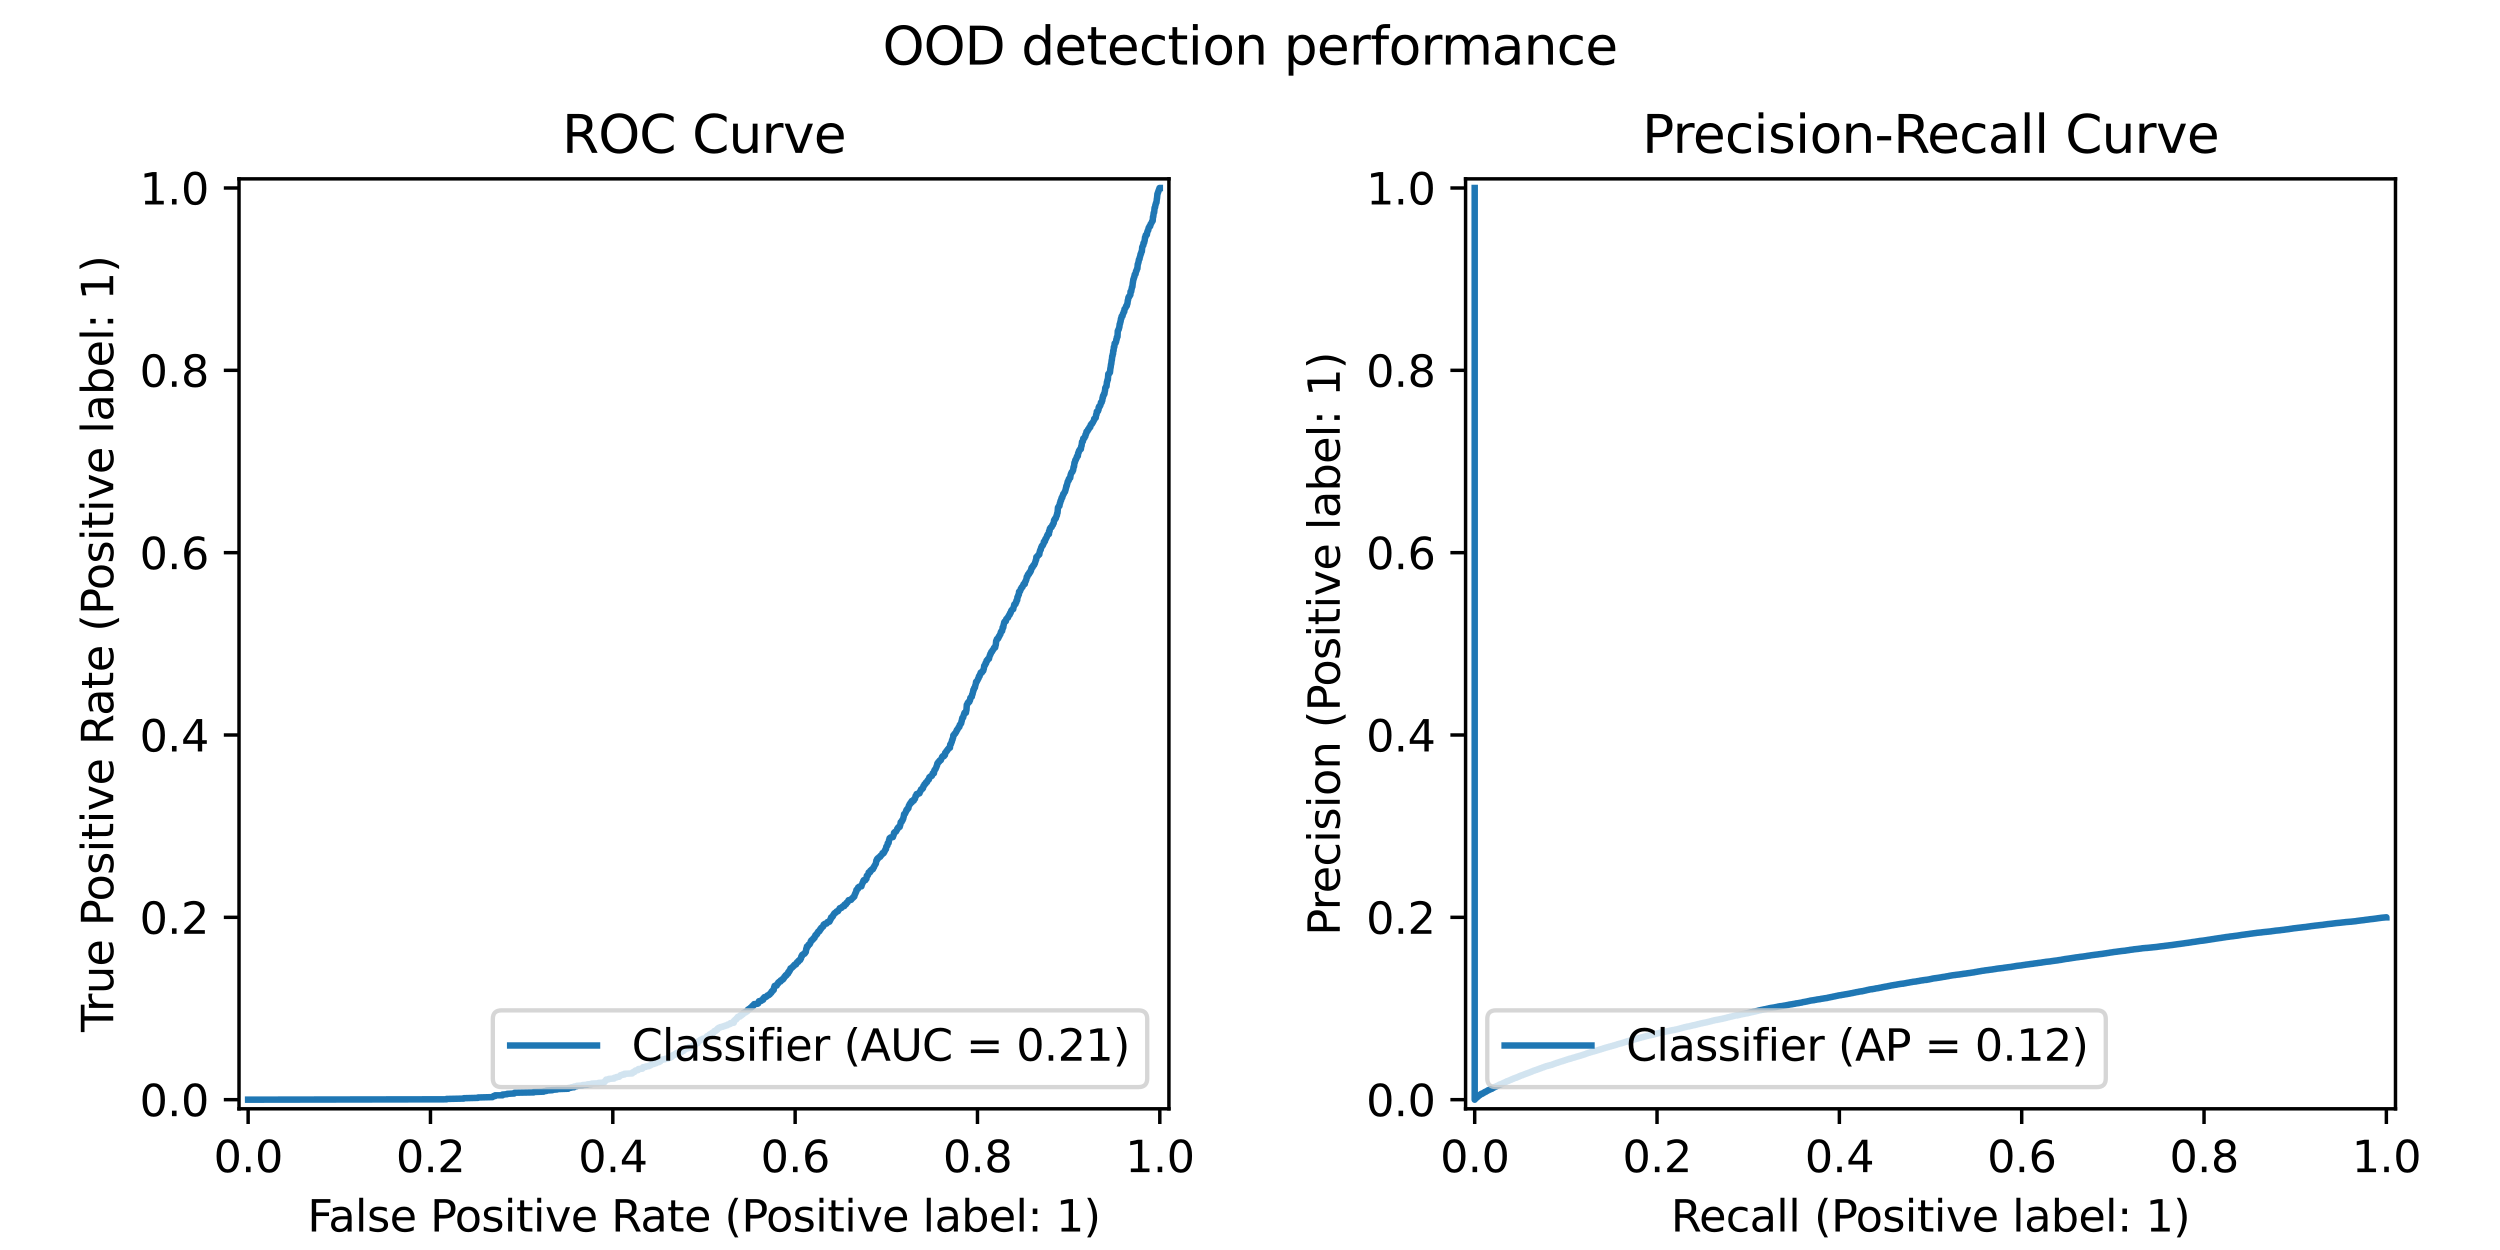 <?xml version="1.0" encoding="utf-8" standalone="no"?>
<!DOCTYPE svg PUBLIC "-//W3C//DTD SVG 1.1//EN"
  "http://www.w3.org/Graphics/SVG/1.1/DTD/svg11.dtd">
<svg xmlns:xlink="http://www.w3.org/1999/xlink" width="576pt" height="288pt" viewBox="0 0 576 288" xmlns="http://www.w3.org/2000/svg" version="1.1">
 <defs>
  <style type="text/css">*{stroke-linejoin: round; stroke-linecap: butt}</style>
 </defs>
 <g id="figure_1">
  <g id="patch_1">
   <path d="M 0 288 
L 576 288 
L 576 0 
L 0 0 
z
" style="fill: #ffffff"/>
  </g>
  <g id="axes_1">
   <g id="patch_2">
    <path d="M 55.069 255.465 
L 269.32 255.465 
L 269.32 41.215 
L 55.069 41.215 
z
" style="fill: #ffffff"/>
   </g>
   <g id="matplotlib.axis_1">
    <g id="xtick_1">
     <g id="line2d_1">
      <defs>
       <path id="mf76d6cf145" d="M 0 0 
L 0 3.5 
" style="stroke: #000000; stroke-width: 0.8"/>
      </defs>
      <g>
       <use xlink:href="#mf76d6cf145" x="57.17" y="255.465" style="stroke: #000000; stroke-width: 0.8"/>
      </g>
     </g>
     <g id="text_1">
      <!-- 0.0 -->
      <g transform="translate(49.218 270.064) scale(0.1 -0.1)">
       <defs>
        <path id="DejaVuSans-30" d="M 2034 4250 
Q 1547 4250 1301 3770 
Q 1056 3291 1056 2328 
Q 1056 1369 1301 889 
Q 1547 409 2034 409 
Q 2525 409 2770 889 
Q 3016 1369 3016 2328 
Q 3016 3291 2770 3770 
Q 2525 4250 2034 4250 
z
M 2034 4750 
Q 2819 4750 3233 4129 
Q 3647 3509 3647 2328 
Q 3647 1150 3233 529 
Q 2819 -91 2034 -91 
Q 1250 -91 836 529 
Q 422 1150 422 2328 
Q 422 3509 836 4129 
Q 1250 4750 2034 4750 
z
" transform="scale(0.016)"/>
        <path id="DejaVuSans-2e" d="M 684 794 
L 1344 794 
L 1344 0 
L 684 0 
L 684 794 
z
" transform="scale(0.016)"/>
       </defs>
       <use xlink:href="#DejaVuSans-30"/>
       <use xlink:href="#DejaVuSans-2e" transform="translate(63.623 0)"/>
       <use xlink:href="#DejaVuSans-30" transform="translate(95.41 0)"/>
      </g>
     </g>
    </g>
    <g id="xtick_2">
     <g id="line2d_2">
      <g>
       <use xlink:href="#mf76d6cf145" x="99.18" y="255.465" style="stroke: #000000; stroke-width: 0.8"/>
      </g>
     </g>
     <g id="text_2">
      <!-- 0.2 -->
      <g transform="translate(91.228 270.064) scale(0.1 -0.1)">
       <defs>
        <path id="DejaVuSans-32" d="M 1228 531 
L 3431 531 
L 3431 0 
L 469 0 
L 469 531 
Q 828 903 1448 1529 
Q 2069 2156 2228 2338 
Q 2531 2678 2651 2914 
Q 2772 3150 2772 3378 
Q 2772 3750 2511 3984 
Q 2250 4219 1831 4219 
Q 1534 4219 1204 4116 
Q 875 4013 500 3803 
L 500 4441 
Q 881 4594 1212 4672 
Q 1544 4750 1819 4750 
Q 2544 4750 2975 4387 
Q 3406 4025 3406 3419 
Q 3406 3131 3298 2873 
Q 3191 2616 2906 2266 
Q 2828 2175 2409 1742 
Q 1991 1309 1228 531 
z
" transform="scale(0.016)"/>
       </defs>
       <use xlink:href="#DejaVuSans-30"/>
       <use xlink:href="#DejaVuSans-2e" transform="translate(63.623 0)"/>
       <use xlink:href="#DejaVuSans-32" transform="translate(95.41 0)"/>
      </g>
     </g>
    </g>
    <g id="xtick_3">
     <g id="line2d_3">
      <g>
       <use xlink:href="#mf76d6cf145" x="141.19" y="255.465" style="stroke: #000000; stroke-width: 0.8"/>
      </g>
     </g>
     <g id="text_3">
      <!-- 0.4 -->
      <g transform="translate(133.238 270.064) scale(0.1 -0.1)">
       <defs>
        <path id="DejaVuSans-34" d="M 2419 4116 
L 825 1625 
L 2419 1625 
L 2419 4116 
z
M 2253 4666 
L 3047 4666 
L 3047 1625 
L 3713 1625 
L 3713 1100 
L 3047 1100 
L 3047 0 
L 2419 0 
L 2419 1100 
L 313 1100 
L 313 1709 
L 2253 4666 
z
" transform="scale(0.016)"/>
       </defs>
       <use xlink:href="#DejaVuSans-30"/>
       <use xlink:href="#DejaVuSans-2e" transform="translate(63.623 0)"/>
       <use xlink:href="#DejaVuSans-34" transform="translate(95.41 0)"/>
      </g>
     </g>
    </g>
    <g id="xtick_4">
     <g id="line2d_4">
      <g>
       <use xlink:href="#mf76d6cf145" x="183.2" y="255.465" style="stroke: #000000; stroke-width: 0.8"/>
      </g>
     </g>
     <g id="text_4">
      <!-- 0.6 -->
      <g transform="translate(175.248 270.064) scale(0.1 -0.1)">
       <defs>
        <path id="DejaVuSans-36" d="M 2113 2584 
Q 1688 2584 1439 2293 
Q 1191 2003 1191 1497 
Q 1191 994 1439 701 
Q 1688 409 2113 409 
Q 2538 409 2786 701 
Q 3034 994 3034 1497 
Q 3034 2003 2786 2293 
Q 2538 2584 2113 2584 
z
M 3366 4563 
L 3366 3988 
Q 3128 4100 2886 4159 
Q 2644 4219 2406 4219 
Q 1781 4219 1451 3797 
Q 1122 3375 1075 2522 
Q 1259 2794 1537 2939 
Q 1816 3084 2150 3084 
Q 2853 3084 3261 2657 
Q 3669 2231 3669 1497 
Q 3669 778 3244 343 
Q 2819 -91 2113 -91 
Q 1303 -91 875 529 
Q 447 1150 447 2328 
Q 447 3434 972 4092 
Q 1497 4750 2381 4750 
Q 2619 4750 2861 4703 
Q 3103 4656 3366 4563 
z
" transform="scale(0.016)"/>
       </defs>
       <use xlink:href="#DejaVuSans-30"/>
       <use xlink:href="#DejaVuSans-2e" transform="translate(63.623 0)"/>
       <use xlink:href="#DejaVuSans-36" transform="translate(95.41 0)"/>
      </g>
     </g>
    </g>
    <g id="xtick_5">
     <g id="line2d_5">
      <g>
       <use xlink:href="#mf76d6cf145" x="225.21" y="255.465" style="stroke: #000000; stroke-width: 0.8"/>
      </g>
     </g>
     <g id="text_5">
      <!-- 0.8 -->
      <g transform="translate(217.258 270.064) scale(0.1 -0.1)">
       <defs>
        <path id="DejaVuSans-38" d="M 2034 2216 
Q 1584 2216 1326 1975 
Q 1069 1734 1069 1313 
Q 1069 891 1326 650 
Q 1584 409 2034 409 
Q 2484 409 2743 651 
Q 3003 894 3003 1313 
Q 3003 1734 2745 1975 
Q 2488 2216 2034 2216 
z
M 1403 2484 
Q 997 2584 770 2862 
Q 544 3141 544 3541 
Q 544 4100 942 4425 
Q 1341 4750 2034 4750 
Q 2731 4750 3128 4425 
Q 3525 4100 3525 3541 
Q 3525 3141 3298 2862 
Q 3072 2584 2669 2484 
Q 3125 2378 3379 2068 
Q 3634 1759 3634 1313 
Q 3634 634 3220 271 
Q 2806 -91 2034 -91 
Q 1263 -91 848 271 
Q 434 634 434 1313 
Q 434 1759 690 2068 
Q 947 2378 1403 2484 
z
M 1172 3481 
Q 1172 3119 1398 2916 
Q 1625 2713 2034 2713 
Q 2441 2713 2670 2916 
Q 2900 3119 2900 3481 
Q 2900 3844 2670 4047 
Q 2441 4250 2034 4250 
Q 1625 4250 1398 4047 
Q 1172 3844 1172 3481 
z
" transform="scale(0.016)"/>
       </defs>
       <use xlink:href="#DejaVuSans-30"/>
       <use xlink:href="#DejaVuSans-2e" transform="translate(63.623 0)"/>
       <use xlink:href="#DejaVuSans-38" transform="translate(95.41 0)"/>
      </g>
     </g>
    </g>
    <g id="xtick_6">
     <g id="line2d_6">
      <g>
       <use xlink:href="#mf76d6cf145" x="267.22" y="255.465" style="stroke: #000000; stroke-width: 0.8"/>
      </g>
     </g>
     <g id="text_6">
      <!-- 1.0 -->
      <g transform="translate(259.268 270.064) scale(0.1 -0.1)">
       <defs>
        <path id="DejaVuSans-31" d="M 794 531 
L 1825 531 
L 1825 4091 
L 703 3866 
L 703 4441 
L 1819 4666 
L 2450 4666 
L 2450 531 
L 3481 531 
L 3481 0 
L 794 0 
L 794 531 
z
" transform="scale(0.016)"/>
       </defs>
       <use xlink:href="#DejaVuSans-31"/>
       <use xlink:href="#DejaVuSans-2e" transform="translate(63.623 0)"/>
       <use xlink:href="#DejaVuSans-30" transform="translate(95.41 0)"/>
      </g>
     </g>
    </g>
    <g id="text_7">
     <!-- False Positive Rate (Positive label: 1) -->
     <g transform="translate(70.829 283.742) scale(0.1 -0.1)">
      <defs>
       <path id="DejaVuSans-46" d="M 628 4666 
L 3309 4666 
L 3309 4134 
L 1259 4134 
L 1259 2759 
L 3109 2759 
L 3109 2228 
L 1259 2228 
L 1259 0 
L 628 0 
L 628 4666 
z
" transform="scale(0.016)"/>
       <path id="DejaVuSans-61" d="M 2194 1759 
Q 1497 1759 1228 1600 
Q 959 1441 959 1056 
Q 959 750 1161 570 
Q 1363 391 1709 391 
Q 2188 391 2477 730 
Q 2766 1069 2766 1631 
L 2766 1759 
L 2194 1759 
z
M 3341 1997 
L 3341 0 
L 2766 0 
L 2766 531 
Q 2569 213 2275 61 
Q 1981 -91 1556 -91 
Q 1019 -91 701 211 
Q 384 513 384 1019 
Q 384 1609 779 1909 
Q 1175 2209 1959 2209 
L 2766 2209 
L 2766 2266 
Q 2766 2663 2505 2880 
Q 2244 3097 1772 3097 
Q 1472 3097 1187 3025 
Q 903 2953 641 2809 
L 641 3341 
Q 956 3463 1253 3523 
Q 1550 3584 1831 3584 
Q 2591 3584 2966 3190 
Q 3341 2797 3341 1997 
z
" transform="scale(0.016)"/>
       <path id="DejaVuSans-6c" d="M 603 4863 
L 1178 4863 
L 1178 0 
L 603 0 
L 603 4863 
z
" transform="scale(0.016)"/>
       <path id="DejaVuSans-73" d="M 2834 3397 
L 2834 2853 
Q 2591 2978 2328 3040 
Q 2066 3103 1784 3103 
Q 1356 3103 1142 2972 
Q 928 2841 928 2578 
Q 928 2378 1081 2264 
Q 1234 2150 1697 2047 
L 1894 2003 
Q 2506 1872 2764 1633 
Q 3022 1394 3022 966 
Q 3022 478 2636 193 
Q 2250 -91 1575 -91 
Q 1294 -91 989 -36 
Q 684 19 347 128 
L 347 722 
Q 666 556 975 473 
Q 1284 391 1588 391 
Q 1994 391 2212 530 
Q 2431 669 2431 922 
Q 2431 1156 2273 1281 
Q 2116 1406 1581 1522 
L 1381 1569 
Q 847 1681 609 1914 
Q 372 2147 372 2553 
Q 372 3047 722 3315 
Q 1072 3584 1716 3584 
Q 2034 3584 2315 3537 
Q 2597 3491 2834 3397 
z
" transform="scale(0.016)"/>
       <path id="DejaVuSans-65" d="M 3597 1894 
L 3597 1613 
L 953 1613 
Q 991 1019 1311 708 
Q 1631 397 2203 397 
Q 2534 397 2845 478 
Q 3156 559 3463 722 
L 3463 178 
Q 3153 47 2828 -22 
Q 2503 -91 2169 -91 
Q 1331 -91 842 396 
Q 353 884 353 1716 
Q 353 2575 817 3079 
Q 1281 3584 2069 3584 
Q 2775 3584 3186 3129 
Q 3597 2675 3597 1894 
z
M 3022 2063 
Q 3016 2534 2758 2815 
Q 2500 3097 2075 3097 
Q 1594 3097 1305 2825 
Q 1016 2553 972 2059 
L 3022 2063 
z
" transform="scale(0.016)"/>
       <path id="DejaVuSans-20" transform="scale(0.016)"/>
       <path id="DejaVuSans-50" d="M 1259 4147 
L 1259 2394 
L 2053 2394 
Q 2494 2394 2734 2622 
Q 2975 2850 2975 3272 
Q 2975 3691 2734 3919 
Q 2494 4147 2053 4147 
L 1259 4147 
z
M 628 4666 
L 2053 4666 
Q 2838 4666 3239 4311 
Q 3641 3956 3641 3272 
Q 3641 2581 3239 2228 
Q 2838 1875 2053 1875 
L 1259 1875 
L 1259 0 
L 628 0 
L 628 4666 
z
" transform="scale(0.016)"/>
       <path id="DejaVuSans-6f" d="M 1959 3097 
Q 1497 3097 1228 2736 
Q 959 2375 959 1747 
Q 959 1119 1226 758 
Q 1494 397 1959 397 
Q 2419 397 2687 759 
Q 2956 1122 2956 1747 
Q 2956 2369 2687 2733 
Q 2419 3097 1959 3097 
z
M 1959 3584 
Q 2709 3584 3137 3096 
Q 3566 2609 3566 1747 
Q 3566 888 3137 398 
Q 2709 -91 1959 -91 
Q 1206 -91 779 398 
Q 353 888 353 1747 
Q 353 2609 779 3096 
Q 1206 3584 1959 3584 
z
" transform="scale(0.016)"/>
       <path id="DejaVuSans-69" d="M 603 3500 
L 1178 3500 
L 1178 0 
L 603 0 
L 603 3500 
z
M 603 4863 
L 1178 4863 
L 1178 4134 
L 603 4134 
L 603 4863 
z
" transform="scale(0.016)"/>
       <path id="DejaVuSans-74" d="M 1172 4494 
L 1172 3500 
L 2356 3500 
L 2356 3053 
L 1172 3053 
L 1172 1153 
Q 1172 725 1289 603 
Q 1406 481 1766 481 
L 2356 481 
L 2356 0 
L 1766 0 
Q 1100 0 847 248 
Q 594 497 594 1153 
L 594 3053 
L 172 3053 
L 172 3500 
L 594 3500 
L 594 4494 
L 1172 4494 
z
" transform="scale(0.016)"/>
       <path id="DejaVuSans-76" d="M 191 3500 
L 800 3500 
L 1894 563 
L 2988 3500 
L 3597 3500 
L 2284 0 
L 1503 0 
L 191 3500 
z
" transform="scale(0.016)"/>
       <path id="DejaVuSans-52" d="M 2841 2188 
Q 3044 2119 3236 1894 
Q 3428 1669 3622 1275 
L 4263 0 
L 3584 0 
L 2988 1197 
Q 2756 1666 2539 1819 
Q 2322 1972 1947 1972 
L 1259 1972 
L 1259 0 
L 628 0 
L 628 4666 
L 2053 4666 
Q 2853 4666 3247 4331 
Q 3641 3997 3641 3322 
Q 3641 2881 3436 2590 
Q 3231 2300 2841 2188 
z
M 1259 4147 
L 1259 2491 
L 2053 2491 
Q 2509 2491 2742 2702 
Q 2975 2913 2975 3322 
Q 2975 3731 2742 3939 
Q 2509 4147 2053 4147 
L 1259 4147 
z
" transform="scale(0.016)"/>
       <path id="DejaVuSans-28" d="M 1984 4856 
Q 1566 4138 1362 3434 
Q 1159 2731 1159 2009 
Q 1159 1288 1364 580 
Q 1569 -128 1984 -844 
L 1484 -844 
Q 1016 -109 783 600 
Q 550 1309 550 2009 
Q 550 2706 781 3412 
Q 1013 4119 1484 4856 
L 1984 4856 
z
" transform="scale(0.016)"/>
       <path id="DejaVuSans-62" d="M 3116 1747 
Q 3116 2381 2855 2742 
Q 2594 3103 2138 3103 
Q 1681 3103 1420 2742 
Q 1159 2381 1159 1747 
Q 1159 1113 1420 752 
Q 1681 391 2138 391 
Q 2594 391 2855 752 
Q 3116 1113 3116 1747 
z
M 1159 2969 
Q 1341 3281 1617 3432 
Q 1894 3584 2278 3584 
Q 2916 3584 3314 3078 
Q 3713 2572 3713 1747 
Q 3713 922 3314 415 
Q 2916 -91 2278 -91 
Q 1894 -91 1617 61 
Q 1341 213 1159 525 
L 1159 0 
L 581 0 
L 581 4863 
L 1159 4863 
L 1159 2969 
z
" transform="scale(0.016)"/>
       <path id="DejaVuSans-3a" d="M 750 794 
L 1409 794 
L 1409 0 
L 750 0 
L 750 794 
z
M 750 3309 
L 1409 3309 
L 1409 2516 
L 750 2516 
L 750 3309 
z
" transform="scale(0.016)"/>
       <path id="DejaVuSans-29" d="M 513 4856 
L 1013 4856 
Q 1481 4119 1714 3412 
Q 1947 2706 1947 2009 
Q 1947 1309 1714 600 
Q 1481 -109 1013 -844 
L 513 -844 
Q 928 -128 1133 580 
Q 1338 1288 1338 2009 
Q 1338 2731 1133 3434 
Q 928 4138 513 4856 
z
" transform="scale(0.016)"/>
      </defs>
      <use xlink:href="#DejaVuSans-46"/>
      <use xlink:href="#DejaVuSans-61" transform="translate(48.395 0)"/>
      <use xlink:href="#DejaVuSans-6c" transform="translate(109.674 0)"/>
      <use xlink:href="#DejaVuSans-73" transform="translate(137.457 0)"/>
      <use xlink:href="#DejaVuSans-65" transform="translate(189.557 0)"/>
      <use xlink:href="#DejaVuSans-20" transform="translate(251.08 0)"/>
      <use xlink:href="#DejaVuSans-50" transform="translate(282.867 0)"/>
      <use xlink:href="#DejaVuSans-6f" transform="translate(339.545 0)"/>
      <use xlink:href="#DejaVuSans-73" transform="translate(400.727 0)"/>
      <use xlink:href="#DejaVuSans-69" transform="translate(452.826 0)"/>
      <use xlink:href="#DejaVuSans-74" transform="translate(480.609 0)"/>
      <use xlink:href="#DejaVuSans-69" transform="translate(519.818 0)"/>
      <use xlink:href="#DejaVuSans-76" transform="translate(547.602 0)"/>
      <use xlink:href="#DejaVuSans-65" transform="translate(606.781 0)"/>
      <use xlink:href="#DejaVuSans-20" transform="translate(668.305 0)"/>
      <use xlink:href="#DejaVuSans-52" transform="translate(700.092 0)"/>
      <use xlink:href="#DejaVuSans-61" transform="translate(767.324 0)"/>
      <use xlink:href="#DejaVuSans-74" transform="translate(828.604 0)"/>
      <use xlink:href="#DejaVuSans-65" transform="translate(867.812 0)"/>
      <use xlink:href="#DejaVuSans-20" transform="translate(929.336 0)"/>
      <use xlink:href="#DejaVuSans-28" transform="translate(961.123 0)"/>
      <use xlink:href="#DejaVuSans-50" transform="translate(1000.137 0)"/>
      <use xlink:href="#DejaVuSans-6f" transform="translate(1056.814 0)"/>
      <use xlink:href="#DejaVuSans-73" transform="translate(1117.996 0)"/>
      <use xlink:href="#DejaVuSans-69" transform="translate(1170.096 0)"/>
      <use xlink:href="#DejaVuSans-74" transform="translate(1197.879 0)"/>
      <use xlink:href="#DejaVuSans-69" transform="translate(1237.088 0)"/>
      <use xlink:href="#DejaVuSans-76" transform="translate(1264.871 0)"/>
      <use xlink:href="#DejaVuSans-65" transform="translate(1324.051 0)"/>
      <use xlink:href="#DejaVuSans-20" transform="translate(1385.574 0)"/>
      <use xlink:href="#DejaVuSans-6c" transform="translate(1417.361 0)"/>
      <use xlink:href="#DejaVuSans-61" transform="translate(1445.145 0)"/>
      <use xlink:href="#DejaVuSans-62" transform="translate(1506.424 0)"/>
      <use xlink:href="#DejaVuSans-65" transform="translate(1569.9 0)"/>
      <use xlink:href="#DejaVuSans-6c" transform="translate(1631.424 0)"/>
      <use xlink:href="#DejaVuSans-3a" transform="translate(1659.207 0)"/>
      <use xlink:href="#DejaVuSans-20" transform="translate(1692.898 0)"/>
      <use xlink:href="#DejaVuSans-31" transform="translate(1724.686 0)"/>
      <use xlink:href="#DejaVuSans-29" transform="translate(1788.309 0)"/>
     </g>
    </g>
   </g>
   <g id="matplotlib.axis_2">
    <g id="ytick_1">
     <g id="line2d_7">
      <defs>
       <path id="md50f6c6d28" d="M 0 0 
L -3.5 0 
" style="stroke: #000000; stroke-width: 0.8"/>
      </defs>
      <g>
       <use xlink:href="#md50f6c6d28" x="55.069" y="253.365" style="stroke: #000000; stroke-width: 0.8"/>
      </g>
     </g>
     <g id="text_8">
      <!-- 0.0 -->
      <g transform="translate(32.166 257.164) scale(0.1 -0.1)">
       <use xlink:href="#DejaVuSans-30"/>
       <use xlink:href="#DejaVuSans-2e" transform="translate(63.623 0)"/>
       <use xlink:href="#DejaVuSans-30" transform="translate(95.41 0)"/>
      </g>
     </g>
    </g>
    <g id="ytick_2">
     <g id="line2d_8">
      <g>
       <use xlink:href="#md50f6c6d28" x="55.069" y="211.355" style="stroke: #000000; stroke-width: 0.8"/>
      </g>
     </g>
     <g id="text_9">
      <!-- 0.2 -->
      <g transform="translate(32.166 215.154) scale(0.1 -0.1)">
       <use xlink:href="#DejaVuSans-30"/>
       <use xlink:href="#DejaVuSans-2e" transform="translate(63.623 0)"/>
       <use xlink:href="#DejaVuSans-32" transform="translate(95.41 0)"/>
      </g>
     </g>
    </g>
    <g id="ytick_3">
     <g id="line2d_9">
      <g>
       <use xlink:href="#md50f6c6d28" x="55.069" y="169.345" style="stroke: #000000; stroke-width: 0.8"/>
      </g>
     </g>
     <g id="text_10">
      <!-- 0.4 -->
      <g transform="translate(32.166 173.144) scale(0.1 -0.1)">
       <use xlink:href="#DejaVuSans-30"/>
       <use xlink:href="#DejaVuSans-2e" transform="translate(63.623 0)"/>
       <use xlink:href="#DejaVuSans-34" transform="translate(95.41 0)"/>
      </g>
     </g>
    </g>
    <g id="ytick_4">
     <g id="line2d_10">
      <g>
       <use xlink:href="#md50f6c6d28" x="55.069" y="127.335" style="stroke: #000000; stroke-width: 0.8"/>
      </g>
     </g>
     <g id="text_11">
      <!-- 0.6 -->
      <g transform="translate(32.166 131.134) scale(0.1 -0.1)">
       <use xlink:href="#DejaVuSans-30"/>
       <use xlink:href="#DejaVuSans-2e" transform="translate(63.623 0)"/>
       <use xlink:href="#DejaVuSans-36" transform="translate(95.41 0)"/>
      </g>
     </g>
    </g>
    <g id="ytick_5">
     <g id="line2d_11">
      <g>
       <use xlink:href="#md50f6c6d28" x="55.069" y="85.325" style="stroke: #000000; stroke-width: 0.8"/>
      </g>
     </g>
     <g id="text_12">
      <!-- 0.8 -->
      <g transform="translate(32.166 89.124) scale(0.1 -0.1)">
       <use xlink:href="#DejaVuSans-30"/>
       <use xlink:href="#DejaVuSans-2e" transform="translate(63.623 0)"/>
       <use xlink:href="#DejaVuSans-38" transform="translate(95.41 0)"/>
      </g>
     </g>
    </g>
    <g id="ytick_6">
     <g id="line2d_12">
      <g>
       <use xlink:href="#md50f6c6d28" x="55.069" y="43.315" style="stroke: #000000; stroke-width: 0.8"/>
      </g>
     </g>
     <g id="text_13">
      <!-- 1.0 -->
      <g transform="translate(32.166 47.114) scale(0.1 -0.1)">
       <use xlink:href="#DejaVuSans-31"/>
       <use xlink:href="#DejaVuSans-2e" transform="translate(63.623 0)"/>
       <use xlink:href="#DejaVuSans-30" transform="translate(95.41 0)"/>
      </g>
     </g>
    </g>
    <g id="text_14">
     <!-- True Positive Rate (Positive label: 1) -->
     <g transform="translate(26.086 237.769) rotate(-90) scale(0.1 -0.1)">
      <defs>
       <path id="DejaVuSans-54" d="M -19 4666 
L 3928 4666 
L 3928 4134 
L 2272 4134 
L 2272 0 
L 1638 0 
L 1638 4134 
L -19 4134 
L -19 4666 
z
" transform="scale(0.016)"/>
       <path id="DejaVuSans-72" d="M 2631 2963 
Q 2534 3019 2420 3045 
Q 2306 3072 2169 3072 
Q 1681 3072 1420 2755 
Q 1159 2438 1159 1844 
L 1159 0 
L 581 0 
L 581 3500 
L 1159 3500 
L 1159 2956 
Q 1341 3275 1631 3429 
Q 1922 3584 2338 3584 
Q 2397 3584 2469 3576 
Q 2541 3569 2628 3553 
L 2631 2963 
z
" transform="scale(0.016)"/>
       <path id="DejaVuSans-75" d="M 544 1381 
L 544 3500 
L 1119 3500 
L 1119 1403 
Q 1119 906 1312 657 
Q 1506 409 1894 409 
Q 2359 409 2629 706 
Q 2900 1003 2900 1516 
L 2900 3500 
L 3475 3500 
L 3475 0 
L 2900 0 
L 2900 538 
Q 2691 219 2414 64 
Q 2138 -91 1772 -91 
Q 1169 -91 856 284 
Q 544 659 544 1381 
z
M 1991 3584 
L 1991 3584 
z
" transform="scale(0.016)"/>
      </defs>
      <use xlink:href="#DejaVuSans-54"/>
      <use xlink:href="#DejaVuSans-72" transform="translate(46.334 0)"/>
      <use xlink:href="#DejaVuSans-75" transform="translate(87.447 0)"/>
      <use xlink:href="#DejaVuSans-65" transform="translate(150.826 0)"/>
      <use xlink:href="#DejaVuSans-20" transform="translate(212.35 0)"/>
      <use xlink:href="#DejaVuSans-50" transform="translate(244.137 0)"/>
      <use xlink:href="#DejaVuSans-6f" transform="translate(300.814 0)"/>
      <use xlink:href="#DejaVuSans-73" transform="translate(361.996 0)"/>
      <use xlink:href="#DejaVuSans-69" transform="translate(414.096 0)"/>
      <use xlink:href="#DejaVuSans-74" transform="translate(441.879 0)"/>
      <use xlink:href="#DejaVuSans-69" transform="translate(481.088 0)"/>
      <use xlink:href="#DejaVuSans-76" transform="translate(508.871 0)"/>
      <use xlink:href="#DejaVuSans-65" transform="translate(568.051 0)"/>
      <use xlink:href="#DejaVuSans-20" transform="translate(629.574 0)"/>
      <use xlink:href="#DejaVuSans-52" transform="translate(661.361 0)"/>
      <use xlink:href="#DejaVuSans-61" transform="translate(728.594 0)"/>
      <use xlink:href="#DejaVuSans-74" transform="translate(789.873 0)"/>
      <use xlink:href="#DejaVuSans-65" transform="translate(829.082 0)"/>
      <use xlink:href="#DejaVuSans-20" transform="translate(890.605 0)"/>
      <use xlink:href="#DejaVuSans-28" transform="translate(922.393 0)"/>
      <use xlink:href="#DejaVuSans-50" transform="translate(961.406 0)"/>
      <use xlink:href="#DejaVuSans-6f" transform="translate(1018.084 0)"/>
      <use xlink:href="#DejaVuSans-73" transform="translate(1079.266 0)"/>
      <use xlink:href="#DejaVuSans-69" transform="translate(1131.365 0)"/>
      <use xlink:href="#DejaVuSans-74" transform="translate(1159.148 0)"/>
      <use xlink:href="#DejaVuSans-69" transform="translate(1198.357 0)"/>
      <use xlink:href="#DejaVuSans-76" transform="translate(1226.141 0)"/>
      <use xlink:href="#DejaVuSans-65" transform="translate(1285.32 0)"/>
      <use xlink:href="#DejaVuSans-20" transform="translate(1346.844 0)"/>
      <use xlink:href="#DejaVuSans-6c" transform="translate(1378.631 0)"/>
      <use xlink:href="#DejaVuSans-61" transform="translate(1406.414 0)"/>
      <use xlink:href="#DejaVuSans-62" transform="translate(1467.693 0)"/>
      <use xlink:href="#DejaVuSans-65" transform="translate(1531.17 0)"/>
      <use xlink:href="#DejaVuSans-6c" transform="translate(1592.693 0)"/>
      <use xlink:href="#DejaVuSans-3a" transform="translate(1620.477 0)"/>
      <use xlink:href="#DejaVuSans-20" transform="translate(1654.168 0)"/>
      <use xlink:href="#DejaVuSans-31" transform="translate(1685.955 0)"/>
      <use xlink:href="#DejaVuSans-29" transform="translate(1749.578 0)"/>
     </g>
    </g>
   </g>
   <g id="line2d_13">
    <path d="M 57.17 253.365 
L 102.877 253.281 
L 102.877 253.197 
L 106.847 253.113 
L 106.847 253.029 
L 110.123 252.945 
L 110.123 252.861 
L 113.463 252.777 
L 113.463 252.693 
L 113.715 252.609 
L 113.715 252.525 
L 114.093 252.525 
L 114.093 252.357 
L 115.774 252.357 
L 115.774 252.189 
L 116.845 252.105 
L 116.845 252.021 
L 118.483 251.937 
L 118.546 251.769 
L 122.978 251.685 
L 122.978 251.601 
L 125.247 251.517 
L 125.247 251.432 
L 125.919 251.348 
L 125.919 251.264 
L 127.263 251.18 
L 127.263 251.096 
L 128.356 251.012 
L 128.356 250.928 
L 128.461 250.928 
L 130.918 250.844 
L 130.981 250.676 
L 131.653 250.592 
L 131.653 250.508 
L 132.263 250.508 
L 132.263 250.34 
L 132.914 250.256 
L 132.914 250.172 
L 134.216 250.088 
L 134.216 250.004 
L 135.329 249.92 
L 135.329 249.836 
L 136.338 249.752 
L 136.338 249.668 
L 137.913 249.584 
L 137.913 249.5 
L 139.194 249.416 
L 139.257 249.248 
L 139.383 249.164 
L 139.383 249.08 
L 139.572 248.996 
L 139.656 248.744 
L 140.286 248.66 
L 140.286 248.576 
L 141.484 248.492 
L 141.526 248.324 
L 142.03 248.24 
L 142.03 248.156 
L 142.681 248.072 
L 142.681 247.988 
L 142.849 247.904 
L 142.954 247.736 
L 143.437 247.652 
L 143.437 247.568 
L 143.878 247.568 
L 143.878 247.4 
L 145.664 247.316 
L 145.769 247.063 
L 146.189 246.979 
L 146.21 246.811 
L 146.42 246.727 
L 146.42 246.643 
L 146.987 246.559 
L 147.092 246.307 
L 147.995 246.223 
L 147.995 246.055 
L 148.058 246.055 
L 148.163 246.055 
L 148.163 245.887 
L 148.814 245.803 
L 148.814 245.719 
L 149.508 245.635 
L 149.508 245.551 
L 149.886 245.467 
L 149.886 245.383 
L 150.138 245.299 
L 150.138 245.215 
L 150.663 245.131 
L 150.663 245.047 
L 151.167 244.963 
L 151.272 244.795 
L 151.818 244.711 
L 151.818 244.627 
L 152.133 244.543 
L 152.238 244.291 
L 152.553 244.207 
L 152.553 244.123 
L 153.268 244.039 
L 153.268 243.955 
L 153.919 243.871 
L 153.919 243.787 
L 154.381 243.703 
L 154.381 243.619 
L 154.717 243.535 
L 154.717 243.451 
L 154.906 243.367 
L 154.99 243.115 
L 155.452 243.03 
L 155.473 242.862 
L 155.83 242.778 
L 155.872 242.61 
L 156.376 242.526 
L 156.376 242.442 
L 157.069 242.358 
L 157.111 242.19 
L 157.511 242.106 
L 157.595 241.938 
L 157.763 241.854 
L 157.763 241.77 
L 158.078 241.686 
L 158.078 241.602 
L 158.561 241.518 
L 158.666 241.35 
L 159.401 241.266 
L 159.464 241.098 
L 159.506 241.098 
L 159.527 241.014 
L 159.758 240.93 
L 159.758 240.846 
L 160.136 240.762 
L 160.241 240.51 
L 160.367 240.426 
L 160.367 240.342 
L 160.745 240.342 
L 160.808 240.09 
L 160.892 240.006 
L 160.892 239.922 
L 161.144 239.838 
L 161.144 239.754 
L 161.375 239.67 
L 161.375 239.586 
L 161.838 239.502 
L 161.88 239.334 
L 162.594 239.25 
L 162.699 238.998 
L 162.867 238.914 
L 162.888 238.745 
L 163.245 238.661 
L 163.245 238.577 
L 163.476 238.577 
L 163.476 238.325 
L 163.938 238.241 
L 164.022 237.989 
L 164.379 237.989 
L 164.442 237.737 
L 164.568 237.653 
L 164.568 237.569 
L 164.967 237.485 
L 164.988 237.317 
L 165.282 237.233 
L 165.345 236.981 
L 165.576 236.897 
L 165.576 236.813 
L 165.955 236.729 
L 165.955 236.645 
L 166.564 236.561 
L 166.564 236.477 
L 167.047 236.393 
L 167.047 236.309 
L 167.572 236.225 
L 167.656 236.057 
L 168.118 235.973 
L 168.118 235.889 
L 168.307 235.889 
L 168.307 235.721 
L 169.063 235.637 
L 169.105 235.217 
L 169.273 235.133 
L 169.357 234.965 
L 169.63 234.881 
L 169.693 234.629 
L 169.924 234.544 
L 169.988 234.292 
L 170.492 234.208 
L 170.534 233.956 
L 170.828 233.956 
L 170.828 233.788 
L 171.164 233.704 
L 171.269 233.368 
L 171.752 233.284 
L 171.773 233.116 
L 172.151 233.032 
L 172.172 232.864 
L 172.298 232.78 
L 172.319 232.612 
L 172.571 232.612 
L 172.571 232.444 
L 172.865 232.36 
L 172.907 232.192 
L 173.117 232.108 
L 173.117 232.024 
L 173.243 232.024 
L 173.327 231.772 
L 173.537 231.772 
L 173.621 231.52 
L 173.747 231.52 
L 173.747 231.352 
L 174.546 231.268 
L 174.546 231.184 
L 174.693 231.184 
L 174.777 230.848 
L 174.861 230.764 
L 174.861 230.68 
L 175.407 230.596 
L 175.47 230.428 
L 175.827 230.343 
L 175.869 230.007 
L 176.037 230.007 
L 176.1 229.755 
L 176.541 229.671 
L 176.541 229.587 
L 176.751 229.503 
L 176.835 229.335 
L 177.171 229.251 
L 177.171 229.167 
L 177.381 229.083 
L 177.486 228.831 
L 177.696 228.747 
L 177.801 228.411 
L 178.032 228.327 
L 178.053 228.159 
L 178.263 228.075 
L 178.347 227.487 
L 178.453 227.403 
L 178.474 227.151 
L 178.957 227.067 
L 179.062 226.731 
L 179.251 226.647 
L 179.293 226.395 
L 179.482 226.311 
L 179.482 226.227 
L 179.839 226.142 
L 179.86 225.89 
L 180.196 225.806 
L 180.196 225.638 
L 180.427 225.638 
L 180.427 225.47 
L 180.616 225.386 
L 180.721 225.05 
L 180.931 224.966 
L 180.994 224.714 
L 181.204 224.714 
L 181.204 224.546 
L 181.393 224.462 
L 181.435 224.294 
L 181.582 224.294 
L 181.624 223.958 
L 181.834 223.874 
L 181.876 223.622 
L 181.981 223.622 
L 182.086 223.37 
L 182.128 223.286 
L 182.128 223.118 
L 182.401 223.034 
L 182.401 222.95 
L 182.59 222.866 
L 182.59 222.782 
L 182.759 222.698 
L 182.822 222.53 
L 182.948 222.53 
L 183.053 222.278 
L 183.41 222.194 
L 183.473 221.941 
L 183.62 221.857 
L 183.641 221.689 
L 183.935 221.605 
L 183.977 221.353 
L 184.187 221.269 
L 184.187 221.185 
L 184.355 221.185 
L 184.397 220.933 
L 184.544 220.849 
L 184.628 220.345 
L 184.796 220.261 
L 184.817 220.009 
L 185.048 219.925 
L 185.048 219.841 
L 185.342 219.757 
L 185.405 219.589 
L 185.489 219.589 
L 185.552 219.337 
L 185.657 219.337 
L 185.762 218.581 
L 185.846 218.581 
L 185.909 218.077 
L 186.182 217.993 
L 186.287 217.656 
L 186.539 217.572 
L 186.623 217.404 
L 186.686 217.32 
L 186.791 216.9 
L 186.876 216.9 
L 186.939 216.648 
L 187.212 216.564 
L 187.296 216.312 
L 187.443 216.312 
L 187.443 216.144 
L 187.674 216.06 
L 187.758 215.724 
L 187.863 215.64 
L 187.863 215.472 
L 188.031 215.472 
L 188.031 215.304 
L 188.262 215.22 
L 188.346 214.884 
L 188.514 214.8 
L 188.514 214.632 
L 188.808 214.548 
L 188.85 214.296 
L 188.955 214.296 
L 188.997 214.044 
L 189.144 214.044 
L 189.186 213.792 
L 189.396 213.708 
L 189.48 213.539 
L 189.669 213.455 
L 189.774 213.035 
L 190.005 212.951 
L 190.005 212.867 
L 190.467 212.783 
L 190.53 212.615 
L 190.635 212.531 
L 190.635 212.447 
L 191.098 212.363 
L 191.098 212.195 
L 191.245 212.111 
L 191.329 211.775 
L 191.413 211.775 
L 191.497 211.355 
L 191.77 211.271 
L 191.875 211.103 
L 191.896 211.103 
L 191.959 210.851 
L 192.064 210.767 
L 192.169 210.515 
L 192.337 210.431 
L 192.337 210.347 
L 192.589 210.263 
L 192.589 210.179 
L 192.736 210.095 
L 192.736 210.011 
L 193.093 209.927 
L 193.114 209.759 
L 193.24 209.675 
L 193.345 209.507 
L 193.429 209.423 
L 193.471 209.254 
L 193.891 209.17 
L 193.954 209.002 
L 194.143 208.918 
L 194.143 208.834 
L 194.542 208.75 
L 194.584 208.414 
L 194.941 208.33 
L 195.046 207.994 
L 195.278 207.91 
L 195.383 207.658 
L 195.425 207.574 
L 195.509 207.406 
L 196.097 207.322 
L 196.118 207.154 
L 196.307 207.07 
L 196.391 206.902 
L 196.58 206.818 
L 196.622 206.65 
L 196.832 206.566 
L 196.916 206.146 
L 196.958 206.146 
L 197.021 205.894 
L 197.084 205.894 
L 197.168 205.558 
L 197.273 205.474 
L 197.315 205.053 
L 197.462 204.969 
L 197.462 204.885 
L 197.672 204.801 
L 197.714 204.465 
L 197.945 204.381 
L 197.945 204.297 
L 198.47 204.213 
L 198.575 203.793 
L 198.638 203.709 
L 198.743 203.373 
L 198.848 203.289 
L 198.911 202.953 
L 199.016 202.869 
L 199.016 202.785 
L 199.394 202.785 
L 199.479 202.533 
L 199.626 202.449 
L 199.71 201.777 
L 199.941 201.693 
L 200.046 201.441 
L 200.088 201.357 
L 200.13 201.021 
L 200.487 200.936 
L 200.529 200.6 
L 200.781 200.516 
L 200.802 200.348 
L 201.117 200.264 
L 201.201 199.928 
L 201.348 199.844 
L 201.411 199.592 
L 201.495 199.508 
L 201.558 199.34 
L 201.642 199.256 
L 201.705 199.088 
L 201.789 199.004 
L 201.894 198.416 
L 201.915 198.416 
L 201.915 198.248 
L 202.062 198.164 
L 202.083 197.912 
L 202.23 197.912 
L 202.23 197.744 
L 202.44 197.66 
L 202.524 197.492 
L 202.797 197.408 
L 202.881 197.156 
L 203.049 197.072 
L 203.154 196.904 
L 203.28 196.82 
L 203.322 196.567 
L 203.595 196.567 
L 203.595 196.399 
L 203.743 196.315 
L 203.806 196.063 
L 203.911 195.979 
L 203.974 195.727 
L 204.121 195.643 
L 204.205 195.055 
L 204.331 194.971 
L 204.436 194.803 
L 204.457 194.803 
L 204.52 194.299 
L 204.73 194.215 
L 204.835 193.543 
L 204.877 193.543 
L 204.961 193.123 
L 205.171 193.039 
L 205.171 192.955 
L 205.717 192.871 
L 205.822 192.535 
L 205.885 192.45 
L 205.99 191.862 
L 206.158 191.778 
L 206.158 191.694 
L 206.431 191.61 
L 206.515 191.442 
L 206.578 191.358 
L 206.683 191.106 
L 206.725 191.106 
L 206.725 190.938 
L 206.893 190.854 
L 206.893 190.686 
L 207.061 190.602 
L 207.061 190.518 
L 207.292 190.518 
L 207.397 190.098 
L 207.418 190.098 
L 207.523 189.426 
L 207.754 189.342 
L 207.838 189.006 
L 207.944 189.006 
L 208.049 188.67 
L 208.091 188.67 
L 208.196 188.165 
L 208.217 188.165 
L 208.301 187.577 
L 208.511 187.493 
L 208.616 187.241 
L 208.679 187.157 
L 208.763 186.821 
L 208.847 186.821 
L 208.868 186.569 
L 209.078 186.485 
L 209.078 186.317 
L 209.288 186.233 
L 209.393 185.645 
L 209.498 185.561 
L 209.561 185.309 
L 209.729 185.225 
L 209.771 184.973 
L 210.065 184.889 
L 210.065 184.553 
L 210.527 184.469 
L 210.59 184.133 
L 210.8 184.048 
L 210.905 183.628 
L 210.947 183.544 
L 210.947 183.376 
L 211.136 183.292 
L 211.178 182.956 
L 211.64 182.872 
L 211.64 182.788 
L 211.85 182.788 
L 211.892 182.452 
L 212.039 182.368 
L 212.145 182.032 
L 212.208 181.948 
L 212.208 181.864 
L 212.502 181.78 
L 212.523 181.612 
L 212.649 181.612 
L 212.754 181.108 
L 212.901 181.024 
L 213.006 180.688 
L 213.237 180.604 
L 213.342 180.268 
L 213.594 180.184 
L 213.699 179.847 
L 213.825 179.763 
L 213.825 179.679 
L 214.014 179.595 
L 214.119 179.091 
L 214.308 179.007 
L 214.308 178.923 
L 214.581 178.839 
L 214.581 178.755 
L 214.707 178.755 
L 214.812 178.419 
L 214.854 178.419 
L 214.896 178.167 
L 215.169 178.167 
L 215.274 177.495 
L 215.358 177.495 
L 215.442 177.243 
L 215.568 177.159 
L 215.652 176.907 
L 215.715 176.823 
L 215.799 176.487 
L 215.883 176.403 
L 215.967 175.899 
L 216.114 175.815 
L 216.198 175.562 
L 216.409 175.478 
L 216.493 175.226 
L 216.766 175.142 
L 216.871 174.806 
L 216.955 174.722 
L 217.06 174.386 
L 217.207 174.302 
L 217.207 174.218 
L 217.501 174.218 
L 217.501 174.05 
L 217.711 173.966 
L 217.753 173.462 
L 217.921 173.378 
L 218.005 173.126 
L 218.173 173.042 
L 218.194 172.874 
L 218.341 172.79 
L 218.383 172.622 
L 218.53 172.538 
L 218.593 172.37 
L 218.866 172.286 
L 218.929 171.53 
L 219.097 171.445 
L 219.202 171.025 
L 219.286 170.941 
L 219.349 170.521 
L 219.454 170.437 
L 219.538 170.017 
L 219.601 169.933 
L 219.643 169.429 
L 219.811 169.345 
L 219.895 169.093 
L 220.084 169.009 
L 220.189 168.757 
L 220.294 168.673 
L 220.357 168.421 
L 220.462 168.337 
L 220.462 168.169 
L 220.61 168.085 
L 220.715 167.833 
L 220.799 167.749 
L 220.862 167.581 
L 221.03 167.497 
L 221.135 166.992 
L 221.282 166.908 
L 221.387 166.656 
L 221.45 166.656 
L 221.534 166.152 
L 221.576 166.152 
L 221.66 165.648 
L 221.702 165.648 
L 221.723 165.396 
L 221.912 165.312 
L 222.017 164.808 
L 222.08 164.724 
L 222.122 164.472 
L 222.227 164.472 
L 222.227 164.22 
L 222.542 164.22 
L 222.626 163.632 
L 222.668 163.632 
L 222.752 162.371 
L 222.857 162.287 
L 222.962 161.951 
L 223.088 161.951 
L 223.088 161.783 
L 223.34 161.699 
L 223.361 161.447 
L 223.487 161.363 
L 223.571 160.775 
L 223.739 160.691 
L 223.844 160.523 
L 223.907 160.523 
L 223.97 160.019 
L 224.075 159.935 
L 224.18 159.347 
L 224.222 159.347 
L 224.264 158.927 
L 224.369 158.927 
L 224.453 158.506 
L 224.621 158.422 
L 224.727 157.834 
L 224.79 157.75 
L 224.895 157.078 
L 225.042 157.078 
L 225.147 156.826 
L 225.231 156.742 
L 225.336 156.406 
L 225.441 156.322 
L 225.546 155.818 
L 225.693 155.818 
L 225.777 155.398 
L 225.903 155.314 
L 225.945 154.978 
L 226.281 154.894 
L 226.323 154.641 
L 226.533 154.557 
L 226.638 154.137 
L 226.659 154.137 
L 226.764 153.381 
L 226.932 153.297 
L 227.016 153.045 
L 227.058 153.045 
L 227.058 152.793 
L 227.163 152.793 
L 227.205 152.793 
L 227.31 152.205 
L 227.478 152.205 
L 227.583 151.869 
L 227.856 151.785 
L 227.961 151.281 
L 228.024 151.197 
L 228.066 150.945 
L 228.171 150.861 
L 228.192 150.609 
L 228.318 150.525 
L 228.402 150.188 
L 228.591 150.104 
L 228.654 149.852 
L 228.78 149.768 
L 228.843 149.6 
L 228.949 149.516 
L 229.012 149.264 
L 229.285 149.18 
L 229.369 148.676 
L 229.432 148.592 
L 229.516 147.668 
L 229.579 147.668 
L 229.684 147.248 
L 229.936 147.164 
L 229.978 146.912 
L 230.083 146.912 
L 230.167 146.576 
L 230.293 146.492 
L 230.377 146.24 
L 230.482 146.155 
L 230.587 145.651 
L 230.671 145.567 
L 230.671 145.483 
L 230.881 145.399 
L 230.965 144.895 
L 231.007 144.895 
L 231.007 144.559 
L 231.154 144.559 
L 231.238 143.887 
L 231.28 143.887 
L 231.364 143.383 
L 231.469 143.299 
L 231.469 143.215 
L 231.742 143.131 
L 231.847 142.627 
L 231.973 142.543 
L 232.078 142.375 
L 232.246 142.291 
L 232.309 142.039 
L 232.393 141.954 
L 232.498 141.702 
L 232.645 141.618 
L 232.708 141.282 
L 232.855 141.198 
L 232.96 140.778 
L 233.002 140.694 
L 233.108 140.526 
L 233.318 140.442 
L 233.318 140.358 
L 233.444 140.358 
L 233.528 139.854 
L 233.591 139.77 
L 233.696 139.266 
L 233.969 139.182 
L 234.053 138.762 
L 234.158 138.762 
L 234.2 138.342 
L 234.368 138.258 
L 234.41 137.585 
L 234.536 137.501 
L 234.62 137.081 
L 234.746 136.997 
L 234.788 136.325 
L 235.019 136.241 
L 235.124 135.905 
L 235.166 135.821 
L 235.187 135.653 
L 235.334 135.569 
L 235.397 135.317 
L 235.586 135.233 
L 235.691 134.897 
L 235.733 134.897 
L 235.838 134.561 
L 236.111 134.561 
L 236.216 133.973 
L 236.342 133.889 
L 236.426 133.552 
L 236.468 133.552 
L 236.573 132.88 
L 236.72 132.88 
L 236.825 132.376 
L 237.077 132.292 
L 237.119 131.956 
L 237.351 131.872 
L 237.372 131.62 
L 237.519 131.536 
L 237.603 131.032 
L 237.687 131.032 
L 237.687 130.78 
L 237.918 130.696 
L 237.96 130.444 
L 238.065 130.36 
L 238.065 130.276 
L 238.254 130.192 
L 238.317 129.94 
L 238.422 129.856 
L 238.527 129.436 
L 238.59 129.351 
L 238.653 129.015 
L 238.737 128.931 
L 238.779 128.343 
L 238.968 128.259 
L 239.031 128.091 
L 239.199 128.007 
L 239.241 127.839 
L 239.451 127.755 
L 239.556 127.083 
L 239.577 127.083 
L 239.661 126.747 
L 239.787 126.663 
L 239.871 126.159 
L 239.976 126.075 
L 240.018 125.823 
L 240.144 125.739 
L 240.144 125.655 
L 240.27 125.655 
L 240.375 125.319 
L 240.459 125.235 
L 240.501 124.814 
L 240.753 124.73 
L 240.837 124.226 
L 240.984 124.142 
L 241.047 123.89 
L 241.152 123.806 
L 241.257 123.386 
L 241.341 123.386 
L 241.383 123.134 
L 241.678 123.05 
L 241.699 122.378 
L 241.825 122.378 
L 241.888 121.79 
L 242.014 121.706 
L 242.056 121.538 
L 242.287 121.454 
L 242.371 121.202 
L 242.434 121.118 
L 242.476 120.949 
L 242.581 120.949 
L 242.665 120.613 
L 242.77 120.529 
L 242.854 119.857 
L 243.022 119.773 
L 243.043 119.521 
L 243.253 119.437 
L 243.358 119.017 
L 243.379 119.017 
L 243.442 118.765 
L 243.505 118.765 
L 243.568 118.261 
L 243.652 118.177 
L 243.757 116.917 
L 243.883 116.833 
L 243.967 116.58 
L 244.093 116.58 
L 244.198 115.908 
L 244.261 115.908 
L 244.345 115.404 
L 244.471 115.32 
L 244.534 114.9 
L 244.597 114.9 
L 244.618 114.648 
L 244.744 114.648 
L 244.828 114.228 
L 244.912 114.144 
L 244.975 113.808 
L 245.08 113.808 
L 245.185 113.556 
L 245.248 113.472 
L 245.311 113.304 
L 245.374 113.304 
L 245.479 112.884 
L 245.5 112.884 
L 245.605 112.379 
L 245.626 112.379 
L 245.689 111.959 
L 245.774 111.959 
L 245.879 111.455 
L 245.9 111.455 
L 246.005 110.951 
L 246.11 110.867 
L 246.131 110.699 
L 246.236 110.699 
L 246.257 110.363 
L 246.425 110.279 
L 246.425 110.111 
L 246.572 110.111 
L 246.677 109.355 
L 246.698 109.355 
L 246.803 109.019 
L 246.908 108.935 
L 246.929 108.767 
L 247.097 108.683 
L 247.202 108.346 
L 247.244 108.346 
L 247.349 107.59 
L 247.454 107.506 
L 247.559 106.582 
L 247.664 106.498 
L 247.748 105.994 
L 247.895 105.91 
L 247.979 105.574 
L 248.042 105.574 
L 248.126 105.154 
L 248.336 105.07 
L 248.399 104.398 
L 248.504 104.314 
L 248.588 103.893 
L 248.714 103.809 
L 248.735 103.641 
L 248.861 103.641 
L 248.861 103.473 
L 249.029 103.473 
L 249.113 102.801 
L 249.197 102.717 
L 249.302 101.793 
L 249.491 101.709 
L 249.575 101.037 
L 249.827 100.953 
L 249.933 100.617 
L 250.059 100.533 
L 250.101 100.113 
L 250.227 100.029 
L 250.332 99.44 
L 250.563 99.356 
L 250.626 99.104 
L 250.689 99.104 
L 250.689 98.936 
L 250.815 98.936 
L 250.899 98.684 
L 250.962 98.684 
L 250.962 98.516 
L 251.193 98.432 
L 251.277 97.928 
L 251.403 97.844 
L 251.445 97.676 
L 251.592 97.676 
L 251.676 97.424 
L 251.802 97.34 
L 251.886 97.088 
L 251.97 97.004 
L 252.075 96.752 
L 252.096 96.752 
L 252.096 96.5 
L 252.306 96.416 
L 252.369 96.248 
L 252.453 96.248 
L 252.558 95.491 
L 252.642 95.491 
L 252.705 94.819 
L 252.978 94.735 
L 253.062 94.399 
L 253.104 94.399 
L 253.125 93.895 
L 253.23 93.895 
L 253.23 93.643 
L 253.398 93.643 
L 253.482 93.391 
L 253.524 93.391 
L 253.629 92.887 
L 253.65 92.887 
L 253.65 92.719 
L 253.818 92.719 
L 253.881 92.383 
L 253.965 92.299 
L 254.028 91.627 
L 254.112 91.627 
L 254.133 91.206 
L 254.281 91.122 
L 254.323 90.786 
L 254.449 90.786 
L 254.554 90.114 
L 254.596 90.03 
L 254.659 89.358 
L 254.743 89.274 
L 254.827 89.022 
L 254.932 89.022 
L 255.037 88.014 
L 255.079 88.014 
L 255.163 87.51 
L 255.247 87.51 
L 255.352 86.165 
L 255.562 86.081 
L 255.604 85.829 
L 255.73 85.829 
L 255.835 84.821 
L 255.877 84.737 
L 255.982 83.897 
L 256.024 83.897 
L 256.129 82.972 
L 256.171 82.972 
L 256.255 82.048 
L 256.318 82.048 
L 256.381 81.544 
L 256.444 81.544 
L 256.486 80.788 
L 256.57 80.788 
L 256.633 79.948 
L 256.738 79.948 
L 256.822 79.108 
L 257.032 79.024 
L 257.137 78.687 
L 257.158 78.687 
L 257.2 78.183 
L 257.284 78.183 
L 257.326 77.679 
L 257.473 77.595 
L 257.536 76.251 
L 257.62 76.167 
L 257.683 75.915 
L 257.746 75.915 
L 257.851 75.495 
L 257.893 75.411 
L 257.977 74.654 
L 258.061 74.57 
L 258.145 74.066 
L 258.187 74.066 
L 258.271 73.394 
L 258.356 73.394 
L 258.419 72.89 
L 258.629 72.806 
L 258.713 72.302 
L 258.818 72.218 
L 258.923 71.798 
L 259.028 71.798 
L 259.091 71.21 
L 259.196 71.126 
L 259.301 70.958 
L 259.364 70.874 
L 259.427 70.622 
L 259.49 70.622 
L 259.49 70.453 
L 259.616 70.453 
L 259.721 69.949 
L 259.763 69.949 
L 259.847 69.193 
L 259.889 69.193 
L 259.994 68.521 
L 260.141 68.437 
L 260.141 68.269 
L 260.288 68.185 
L 260.393 67.933 
L 260.435 67.933 
L 260.477 67.177 
L 260.624 67.177 
L 260.729 66.505 
L 260.75 66.505 
L 260.792 66.168 
L 260.897 66.084 
L 261.002 65.076 
L 261.023 65.076 
L 261.128 64.32 
L 261.191 64.32 
L 261.296 63.816 
L 261.359 63.816 
L 261.443 63.228 
L 261.632 63.144 
L 261.737 62.472 
L 261.863 62.388 
L 261.947 61.967 
L 262.052 61.883 
L 262.136 60.875 
L 262.178 60.875 
L 262.283 60.455 
L 262.304 60.455 
L 262.409 59.783 
L 262.535 59.699 
L 262.62 59.195 
L 262.683 59.111 
L 262.788 58.523 
L 262.872 58.523 
L 262.977 58.019 
L 263.082 57.935 
L 263.166 56.926 
L 263.208 56.926 
L 263.313 56.59 
L 263.418 56.506 
L 263.46 56.002 
L 263.607 55.918 
L 263.712 55.414 
L 263.733 55.414 
L 263.817 54.658 
L 263.943 54.574 
L 263.985 54.154 
L 264.237 54.07 
L 264.342 53.397 
L 264.384 53.397 
L 264.468 53.061 
L 264.552 53.061 
L 264.657 52.473 
L 264.762 52.389 
L 264.846 52.137 
L 264.993 52.137 
L 265.098 51.633 
L 265.203 51.549 
L 265.266 51.381 
L 265.35 51.297 
L 265.455 50.961 
L 265.581 50.877 
L 265.644 49.953 
L 265.707 49.953 
L 265.812 49.028 
L 265.917 48.944 
L 266.022 47.852 
L 266.127 47.768 
L 266.211 47.18 
L 266.253 47.18 
L 266.337 46.76 
L 266.442 46.676 
L 266.547 45.752 
L 266.568 45.752 
L 266.673 44.659 
L 266.715 44.659 
L 266.821 44.239 
L 266.863 44.239 
L 266.968 43.819 
L 267.01 43.819 
L 267.094 43.483 
L 267.157 43.399 
L 267.157 43.315 
L 267.22 43.315 
" clip-path="url(#p65de4c6eac)" style="fill: none; stroke: #1f77b4; stroke-width: 1.5; stroke-linecap: square"/>
   </g>
   <g id="patch_3">
    <path d="M 55.069 255.465 
L 55.069 41.215 
" style="fill: none; stroke: #000000; stroke-width: 0.8; stroke-linejoin: miter; stroke-linecap: square"/>
   </g>
   <g id="patch_4">
    <path d="M 269.32 255.465 
L 269.32 41.215 
" style="fill: none; stroke: #000000; stroke-width: 0.8; stroke-linejoin: miter; stroke-linecap: square"/>
   </g>
   <g id="patch_5">
    <path d="M 55.069 255.465 
L 269.32 255.465 
" style="fill: none; stroke: #000000; stroke-width: 0.8; stroke-linejoin: miter; stroke-linecap: square"/>
   </g>
   <g id="patch_6">
    <path d="M 55.069 41.215 
L 269.32 41.215 
" style="fill: none; stroke: #000000; stroke-width: 0.8; stroke-linejoin: miter; stroke-linecap: square"/>
   </g>
   <g id="text_15">
    <!-- ROC Curve -->
    <g transform="translate(129.504 35.215) scale(0.12 -0.12)">
     <defs>
      <path id="DejaVuSans-4f" d="M 2522 4238 
Q 1834 4238 1429 3725 
Q 1025 3213 1025 2328 
Q 1025 1447 1429 934 
Q 1834 422 2522 422 
Q 3209 422 3611 934 
Q 4013 1447 4013 2328 
Q 4013 3213 3611 3725 
Q 3209 4238 2522 4238 
z
M 2522 4750 
Q 3503 4750 4090 4092 
Q 4678 3434 4678 2328 
Q 4678 1225 4090 567 
Q 3503 -91 2522 -91 
Q 1538 -91 948 565 
Q 359 1222 359 2328 
Q 359 3434 948 4092 
Q 1538 4750 2522 4750 
z
" transform="scale(0.016)"/>
      <path id="DejaVuSans-43" d="M 4122 4306 
L 4122 3641 
Q 3803 3938 3442 4084 
Q 3081 4231 2675 4231 
Q 1875 4231 1450 3742 
Q 1025 3253 1025 2328 
Q 1025 1406 1450 917 
Q 1875 428 2675 428 
Q 3081 428 3442 575 
Q 3803 722 4122 1019 
L 4122 359 
Q 3791 134 3420 21 
Q 3050 -91 2638 -91 
Q 1578 -91 968 557 
Q 359 1206 359 2328 
Q 359 3453 968 4101 
Q 1578 4750 2638 4750 
Q 3056 4750 3426 4639 
Q 3797 4528 4122 4306 
z
" transform="scale(0.016)"/>
     </defs>
     <use xlink:href="#DejaVuSans-52"/>
     <use xlink:href="#DejaVuSans-4f" transform="translate(69.482 0)"/>
     <use xlink:href="#DejaVuSans-43" transform="translate(148.193 0)"/>
     <use xlink:href="#DejaVuSans-20" transform="translate(218.018 0)"/>
     <use xlink:href="#DejaVuSans-43" transform="translate(249.805 0)"/>
     <use xlink:href="#DejaVuSans-75" transform="translate(319.629 0)"/>
     <use xlink:href="#DejaVuSans-72" transform="translate(383.008 0)"/>
     <use xlink:href="#DejaVuSans-76" transform="translate(424.121 0)"/>
     <use xlink:href="#DejaVuSans-65" transform="translate(483.301 0)"/>
    </g>
   </g>
   <g id="legend_1">
    <g id="patch_7">
     <path d="M 115.547 250.465 
L 262.32 250.465 
Q 264.32 250.465 264.32 248.465 
L 264.32 234.787 
Q 264.32 232.787 262.32 232.787 
L 115.547 232.787 
Q 113.547 232.787 113.547 234.787 
L 113.547 248.465 
Q 113.547 250.465 115.547 250.465 
z
" style="fill: #ffffff; opacity: 0.8; stroke: #cccccc; stroke-linejoin: miter"/>
    </g>
    <g id="line2d_14">
     <path d="M 117.547 240.886 
L 127.547 240.886 
L 137.547 240.886 
" style="fill: none; stroke: #1f77b4; stroke-width: 1.5; stroke-linecap: square"/>
    </g>
    <g id="text_16">
     <!-- Classifier (AUC = 0.21) -->
     <g transform="translate(145.547 244.386) scale(0.1 -0.1)">
      <defs>
       <path id="DejaVuSans-66" d="M 2375 4863 
L 2375 4384 
L 1825 4384 
Q 1516 4384 1395 4259 
Q 1275 4134 1275 3809 
L 1275 3500 
L 2222 3500 
L 2222 3053 
L 1275 3053 
L 1275 0 
L 697 0 
L 697 3053 
L 147 3053 
L 147 3500 
L 697 3500 
L 697 3744 
Q 697 4328 969 4595 
Q 1241 4863 1831 4863 
L 2375 4863 
z
" transform="scale(0.016)"/>
       <path id="DejaVuSans-41" d="M 2188 4044 
L 1331 1722 
L 3047 1722 
L 2188 4044 
z
M 1831 4666 
L 2547 4666 
L 4325 0 
L 3669 0 
L 3244 1197 
L 1141 1197 
L 716 0 
L 50 0 
L 1831 4666 
z
" transform="scale(0.016)"/>
       <path id="DejaVuSans-55" d="M 556 4666 
L 1191 4666 
L 1191 1831 
Q 1191 1081 1462 751 
Q 1734 422 2344 422 
Q 2950 422 3222 751 
Q 3494 1081 3494 1831 
L 3494 4666 
L 4128 4666 
L 4128 1753 
Q 4128 841 3676 375 
Q 3225 -91 2344 -91 
Q 1459 -91 1007 375 
Q 556 841 556 1753 
L 556 4666 
z
" transform="scale(0.016)"/>
       <path id="DejaVuSans-3d" d="M 678 2906 
L 4684 2906 
L 4684 2381 
L 678 2381 
L 678 2906 
z
M 678 1631 
L 4684 1631 
L 4684 1100 
L 678 1100 
L 678 1631 
z
" transform="scale(0.016)"/>
      </defs>
      <use xlink:href="#DejaVuSans-43"/>
      <use xlink:href="#DejaVuSans-6c" transform="translate(69.824 0)"/>
      <use xlink:href="#DejaVuSans-61" transform="translate(97.607 0)"/>
      <use xlink:href="#DejaVuSans-73" transform="translate(158.887 0)"/>
      <use xlink:href="#DejaVuSans-73" transform="translate(210.986 0)"/>
      <use xlink:href="#DejaVuSans-69" transform="translate(263.086 0)"/>
      <use xlink:href="#DejaVuSans-66" transform="translate(290.869 0)"/>
      <use xlink:href="#DejaVuSans-69" transform="translate(326.074 0)"/>
      <use xlink:href="#DejaVuSans-65" transform="translate(353.857 0)"/>
      <use xlink:href="#DejaVuSans-72" transform="translate(415.381 0)"/>
      <use xlink:href="#DejaVuSans-20" transform="translate(456.494 0)"/>
      <use xlink:href="#DejaVuSans-28" transform="translate(488.281 0)"/>
      <use xlink:href="#DejaVuSans-41" transform="translate(527.295 0)"/>
      <use xlink:href="#DejaVuSans-55" transform="translate(595.703 0)"/>
      <use xlink:href="#DejaVuSans-43" transform="translate(668.896 0)"/>
      <use xlink:href="#DejaVuSans-20" transform="translate(738.721 0)"/>
      <use xlink:href="#DejaVuSans-3d" transform="translate(770.508 0)"/>
      <use xlink:href="#DejaVuSans-20" transform="translate(854.297 0)"/>
      <use xlink:href="#DejaVuSans-30" transform="translate(886.084 0)"/>
      <use xlink:href="#DejaVuSans-2e" transform="translate(949.707 0)"/>
      <use xlink:href="#DejaVuSans-32" transform="translate(981.494 0)"/>
      <use xlink:href="#DejaVuSans-31" transform="translate(1045.117 0)"/>
      <use xlink:href="#DejaVuSans-29" transform="translate(1108.74 0)"/>
     </g>
    </g>
   </g>
  </g>
  <g id="axes_2">
   <g id="patch_8">
    <path d="M 337.669 255.465 
L 551.92 255.465 
L 551.92 41.215 
L 337.669 41.215 
z
" style="fill: #ffffff"/>
   </g>
   <g id="matplotlib.axis_3">
    <g id="xtick_7">
     <g id="line2d_15">
      <g>
       <use xlink:href="#mf76d6cf145" x="339.77" y="255.465" style="stroke: #000000; stroke-width: 0.8"/>
      </g>
     </g>
     <g id="text_17">
      <!-- 0.0 -->
      <g transform="translate(331.818 270.064) scale(0.1 -0.1)">
       <use xlink:href="#DejaVuSans-30"/>
       <use xlink:href="#DejaVuSans-2e" transform="translate(63.623 0)"/>
       <use xlink:href="#DejaVuSans-30" transform="translate(95.41 0)"/>
      </g>
     </g>
    </g>
    <g id="xtick_8">
     <g id="line2d_16">
      <g>
       <use xlink:href="#mf76d6cf145" x="381.78" y="255.465" style="stroke: #000000; stroke-width: 0.8"/>
      </g>
     </g>
     <g id="text_18">
      <!-- 0.2 -->
      <g transform="translate(373.828 270.064) scale(0.1 -0.1)">
       <use xlink:href="#DejaVuSans-30"/>
       <use xlink:href="#DejaVuSans-2e" transform="translate(63.623 0)"/>
       <use xlink:href="#DejaVuSans-32" transform="translate(95.41 0)"/>
      </g>
     </g>
    </g>
    <g id="xtick_9">
     <g id="line2d_17">
      <g>
       <use xlink:href="#mf76d6cf145" x="423.79" y="255.465" style="stroke: #000000; stroke-width: 0.8"/>
      </g>
     </g>
     <g id="text_19">
      <!-- 0.4 -->
      <g transform="translate(415.838 270.064) scale(0.1 -0.1)">
       <use xlink:href="#DejaVuSans-30"/>
       <use xlink:href="#DejaVuSans-2e" transform="translate(63.623 0)"/>
       <use xlink:href="#DejaVuSans-34" transform="translate(95.41 0)"/>
      </g>
     </g>
    </g>
    <g id="xtick_10">
     <g id="line2d_18">
      <g>
       <use xlink:href="#mf76d6cf145" x="465.8" y="255.465" style="stroke: #000000; stroke-width: 0.8"/>
      </g>
     </g>
     <g id="text_20">
      <!-- 0.6 -->
      <g transform="translate(457.848 270.064) scale(0.1 -0.1)">
       <use xlink:href="#DejaVuSans-30"/>
       <use xlink:href="#DejaVuSans-2e" transform="translate(63.623 0)"/>
       <use xlink:href="#DejaVuSans-36" transform="translate(95.41 0)"/>
      </g>
     </g>
    </g>
    <g id="xtick_11">
     <g id="line2d_19">
      <g>
       <use xlink:href="#mf76d6cf145" x="507.81" y="255.465" style="stroke: #000000; stroke-width: 0.8"/>
      </g>
     </g>
     <g id="text_21">
      <!-- 0.8 -->
      <g transform="translate(499.858 270.064) scale(0.1 -0.1)">
       <use xlink:href="#DejaVuSans-30"/>
       <use xlink:href="#DejaVuSans-2e" transform="translate(63.623 0)"/>
       <use xlink:href="#DejaVuSans-38" transform="translate(95.41 0)"/>
      </g>
     </g>
    </g>
    <g id="xtick_12">
     <g id="line2d_20">
      <g>
       <use xlink:href="#mf76d6cf145" x="549.82" y="255.465" style="stroke: #000000; stroke-width: 0.8"/>
      </g>
     </g>
     <g id="text_22">
      <!-- 1.0 -->
      <g transform="translate(541.868 270.064) scale(0.1 -0.1)">
       <use xlink:href="#DejaVuSans-31"/>
       <use xlink:href="#DejaVuSans-2e" transform="translate(63.623 0)"/>
       <use xlink:href="#DejaVuSans-30" transform="translate(95.41 0)"/>
      </g>
     </g>
    </g>
    <g id="text_23">
     <!-- Recall (Positive label: 1) -->
     <g transform="translate(384.978 283.742) scale(0.1 -0.1)">
      <defs>
       <path id="DejaVuSans-63" d="M 3122 3366 
L 3122 2828 
Q 2878 2963 2633 3030 
Q 2388 3097 2138 3097 
Q 1578 3097 1268 2742 
Q 959 2388 959 1747 
Q 959 1106 1268 751 
Q 1578 397 2138 397 
Q 2388 397 2633 464 
Q 2878 531 3122 666 
L 3122 134 
Q 2881 22 2623 -34 
Q 2366 -91 2075 -91 
Q 1284 -91 818 406 
Q 353 903 353 1747 
Q 353 2603 823 3093 
Q 1294 3584 2113 3584 
Q 2378 3584 2631 3529 
Q 2884 3475 3122 3366 
z
" transform="scale(0.016)"/>
      </defs>
      <use xlink:href="#DejaVuSans-52"/>
      <use xlink:href="#DejaVuSans-65" transform="translate(64.982 0)"/>
      <use xlink:href="#DejaVuSans-63" transform="translate(126.506 0)"/>
      <use xlink:href="#DejaVuSans-61" transform="translate(181.486 0)"/>
      <use xlink:href="#DejaVuSans-6c" transform="translate(242.766 0)"/>
      <use xlink:href="#DejaVuSans-6c" transform="translate(270.549 0)"/>
      <use xlink:href="#DejaVuSans-20" transform="translate(298.332 0)"/>
      <use xlink:href="#DejaVuSans-28" transform="translate(330.119 0)"/>
      <use xlink:href="#DejaVuSans-50" transform="translate(369.133 0)"/>
      <use xlink:href="#DejaVuSans-6f" transform="translate(425.811 0)"/>
      <use xlink:href="#DejaVuSans-73" transform="translate(486.992 0)"/>
      <use xlink:href="#DejaVuSans-69" transform="translate(539.092 0)"/>
      <use xlink:href="#DejaVuSans-74" transform="translate(566.875 0)"/>
      <use xlink:href="#DejaVuSans-69" transform="translate(606.084 0)"/>
      <use xlink:href="#DejaVuSans-76" transform="translate(633.867 0)"/>
      <use xlink:href="#DejaVuSans-65" transform="translate(693.047 0)"/>
      <use xlink:href="#DejaVuSans-20" transform="translate(754.57 0)"/>
      <use xlink:href="#DejaVuSans-6c" transform="translate(786.357 0)"/>
      <use xlink:href="#DejaVuSans-61" transform="translate(814.141 0)"/>
      <use xlink:href="#DejaVuSans-62" transform="translate(875.42 0)"/>
      <use xlink:href="#DejaVuSans-65" transform="translate(938.896 0)"/>
      <use xlink:href="#DejaVuSans-6c" transform="translate(1000.42 0)"/>
      <use xlink:href="#DejaVuSans-3a" transform="translate(1028.203 0)"/>
      <use xlink:href="#DejaVuSans-20" transform="translate(1061.895 0)"/>
      <use xlink:href="#DejaVuSans-31" transform="translate(1093.682 0)"/>
      <use xlink:href="#DejaVuSans-29" transform="translate(1157.305 0)"/>
     </g>
    </g>
   </g>
   <g id="matplotlib.axis_4">
    <g id="ytick_7">
     <g id="line2d_21">
      <g>
       <use xlink:href="#md50f6c6d28" x="337.669" y="253.365" style="stroke: #000000; stroke-width: 0.8"/>
      </g>
     </g>
     <g id="text_24">
      <!-- 0.0 -->
      <g transform="translate(314.766 257.164) scale(0.1 -0.1)">
       <use xlink:href="#DejaVuSans-30"/>
       <use xlink:href="#DejaVuSans-2e" transform="translate(63.623 0)"/>
       <use xlink:href="#DejaVuSans-30" transform="translate(95.41 0)"/>
      </g>
     </g>
    </g>
    <g id="ytick_8">
     <g id="line2d_22">
      <g>
       <use xlink:href="#md50f6c6d28" x="337.669" y="211.355" style="stroke: #000000; stroke-width: 0.8"/>
      </g>
     </g>
     <g id="text_25">
      <!-- 0.2 -->
      <g transform="translate(314.766 215.154) scale(0.1 -0.1)">
       <use xlink:href="#DejaVuSans-30"/>
       <use xlink:href="#DejaVuSans-2e" transform="translate(63.623 0)"/>
       <use xlink:href="#DejaVuSans-32" transform="translate(95.41 0)"/>
      </g>
     </g>
    </g>
    <g id="ytick_9">
     <g id="line2d_23">
      <g>
       <use xlink:href="#md50f6c6d28" x="337.669" y="169.345" style="stroke: #000000; stroke-width: 0.8"/>
      </g>
     </g>
     <g id="text_26">
      <!-- 0.4 -->
      <g transform="translate(314.766 173.144) scale(0.1 -0.1)">
       <use xlink:href="#DejaVuSans-30"/>
       <use xlink:href="#DejaVuSans-2e" transform="translate(63.623 0)"/>
       <use xlink:href="#DejaVuSans-34" transform="translate(95.41 0)"/>
      </g>
     </g>
    </g>
    <g id="ytick_10">
     <g id="line2d_24">
      <g>
       <use xlink:href="#md50f6c6d28" x="337.669" y="127.335" style="stroke: #000000; stroke-width: 0.8"/>
      </g>
     </g>
     <g id="text_27">
      <!-- 0.6 -->
      <g transform="translate(314.766 131.134) scale(0.1 -0.1)">
       <use xlink:href="#DejaVuSans-30"/>
       <use xlink:href="#DejaVuSans-2e" transform="translate(63.623 0)"/>
       <use xlink:href="#DejaVuSans-36" transform="translate(95.41 0)"/>
      </g>
     </g>
    </g>
    <g id="ytick_11">
     <g id="line2d_25">
      <g>
       <use xlink:href="#md50f6c6d28" x="337.669" y="85.325" style="stroke: #000000; stroke-width: 0.8"/>
      </g>
     </g>
     <g id="text_28">
      <!-- 0.8 -->
      <g transform="translate(314.766 89.124) scale(0.1 -0.1)">
       <use xlink:href="#DejaVuSans-30"/>
       <use xlink:href="#DejaVuSans-2e" transform="translate(63.623 0)"/>
       <use xlink:href="#DejaVuSans-38" transform="translate(95.41 0)"/>
      </g>
     </g>
    </g>
    <g id="ytick_12">
     <g id="line2d_26">
      <g>
       <use xlink:href="#md50f6c6d28" x="337.669" y="43.315" style="stroke: #000000; stroke-width: 0.8"/>
      </g>
     </g>
     <g id="text_29">
      <!-- 1.0 -->
      <g transform="translate(314.766 47.114) scale(0.1 -0.1)">
       <use xlink:href="#DejaVuSans-31"/>
       <use xlink:href="#DejaVuSans-2e" transform="translate(63.623 0)"/>
       <use xlink:href="#DejaVuSans-30" transform="translate(95.41 0)"/>
      </g>
     </g>
    </g>
    <g id="text_30">
     <!-- Precision (Positive label: 1) -->
     <g transform="translate(308.686 215.546) rotate(-90) scale(0.1 -0.1)">
      <defs>
       <path id="DejaVuSans-6e" d="M 3513 2113 
L 3513 0 
L 2938 0 
L 2938 2094 
Q 2938 2591 2744 2837 
Q 2550 3084 2163 3084 
Q 1697 3084 1428 2787 
Q 1159 2491 1159 1978 
L 1159 0 
L 581 0 
L 581 3500 
L 1159 3500 
L 1159 2956 
Q 1366 3272 1645 3428 
Q 1925 3584 2291 3584 
Q 2894 3584 3203 3211 
Q 3513 2838 3513 2113 
z
" transform="scale(0.016)"/>
      </defs>
      <use xlink:href="#DejaVuSans-50"/>
      <use xlink:href="#DejaVuSans-72" transform="translate(58.553 0)"/>
      <use xlink:href="#DejaVuSans-65" transform="translate(97.416 0)"/>
      <use xlink:href="#DejaVuSans-63" transform="translate(158.939 0)"/>
      <use xlink:href="#DejaVuSans-69" transform="translate(213.92 0)"/>
      <use xlink:href="#DejaVuSans-73" transform="translate(241.703 0)"/>
      <use xlink:href="#DejaVuSans-69" transform="translate(293.803 0)"/>
      <use xlink:href="#DejaVuSans-6f" transform="translate(321.586 0)"/>
      <use xlink:href="#DejaVuSans-6e" transform="translate(382.768 0)"/>
      <use xlink:href="#DejaVuSans-20" transform="translate(446.146 0)"/>
      <use xlink:href="#DejaVuSans-28" transform="translate(477.934 0)"/>
      <use xlink:href="#DejaVuSans-50" transform="translate(516.947 0)"/>
      <use xlink:href="#DejaVuSans-6f" transform="translate(573.625 0)"/>
      <use xlink:href="#DejaVuSans-73" transform="translate(634.807 0)"/>
      <use xlink:href="#DejaVuSans-69" transform="translate(686.906 0)"/>
      <use xlink:href="#DejaVuSans-74" transform="translate(714.689 0)"/>
      <use xlink:href="#DejaVuSans-69" transform="translate(753.898 0)"/>
      <use xlink:href="#DejaVuSans-76" transform="translate(781.682 0)"/>
      <use xlink:href="#DejaVuSans-65" transform="translate(840.861 0)"/>
      <use xlink:href="#DejaVuSans-20" transform="translate(902.385 0)"/>
      <use xlink:href="#DejaVuSans-6c" transform="translate(934.172 0)"/>
      <use xlink:href="#DejaVuSans-61" transform="translate(961.955 0)"/>
      <use xlink:href="#DejaVuSans-62" transform="translate(1023.234 0)"/>
      <use xlink:href="#DejaVuSans-65" transform="translate(1086.711 0)"/>
      <use xlink:href="#DejaVuSans-6c" transform="translate(1148.234 0)"/>
      <use xlink:href="#DejaVuSans-3a" transform="translate(1176.018 0)"/>
      <use xlink:href="#DejaVuSans-20" transform="translate(1209.709 0)"/>
      <use xlink:href="#DejaVuSans-31" transform="translate(1241.496 0)"/>
      <use xlink:href="#DejaVuSans-29" transform="translate(1305.119 0)"/>
     </g>
    </g>
   </g>
   <g id="line2d_27">
    <path d="M 549.82 211.355 
L 549.82 211.345 
L 549.736 211.358 
L 549.736 211.355 
L 548.643 211.456 
L 548.559 211.476 
L 547.719 211.584 
L 547.635 211.605 
L 546.879 211.703 
L 546.795 211.723 
L 546.795 211.717 
L 545.871 211.816 
L 545.787 211.843 
L 544.862 211.949 
L 544.778 211.976 
L 543.854 212.079 
L 543.77 212.099 
L 543.77 212.093 
L 542.93 212.202 
L 542.846 212.23 
L 541.838 212.334 
L 541.754 212.358 
L 541.754 212.348 
L 540.409 212.451 
L 540.325 212.472 
L 539.401 212.57 
L 539.317 212.591 
L 539.317 212.588 
L 538.141 212.695 
L 538.057 212.719 
L 538.057 212.712 
L 537.301 212.81 
L 537.217 212.831 
L 537.217 212.821 
L 536.208 212.922 
L 536.124 212.943 
L 535.368 213.045 
L 535.284 213.073 
L 535.284 213.069 
L 534.276 213.17 
L 534.192 213.195 
L 534.192 213.188 
L 533.268 213.286 
L 533.184 213.304 
L 532.343 213.404 
L 532.259 213.433 
L 532.259 213.426 
L 531.503 213.529 
L 531.419 213.554 
L 530.411 213.654 
L 530.327 213.682 
L 530.327 213.675 
L 529.319 213.786 
L 529.235 213.804 
L 528.31 213.907 
L 528.226 213.936 
L 528.226 213.932 
L 527.47 214.037 
L 527.386 214.065 
L 526.462 214.172 
L 526.378 214.198 
L 525.454 214.299 
L 525.37 214.327 
L 524.194 214.433 
L 524.109 214.462 
L 524.109 214.458 
L 523.269 214.569 
L 523.185 214.598 
L 523.185 214.591 
L 522.177 214.692 
L 522.093 214.714 
L 522.093 214.698 
L 521.169 214.797 
L 521.085 214.827 
L 521.085 214.823 
L 519.993 214.923 
L 519.909 214.949 
L 519.909 214.946 
L 519.068 215.052 
L 518.984 215.075 
L 518.984 215.068 
L 518.228 215.166 
L 518.144 215.189 
L 518.144 215.186 
L 517.304 215.292 
L 517.22 215.321 
L 517.22 215.312 
L 516.38 215.415 
L 516.296 215.445 
L 516.296 215.442 
L 515.623 215.545 
L 515.539 215.575 
L 515.539 215.565 
L 514.699 215.663 
L 514.615 215.692 
L 514.615 215.689 
L 513.691 215.786 
L 513.607 215.816 
L 512.767 215.914 
L 512.683 215.941 
L 511.927 216.048 
L 511.843 216.078 
L 511.843 216.075 
L 511.086 216.172 
L 511.002 216.192 
L 510.246 216.299 
L 510.162 216.33 
L 510.162 216.323 
L 509.406 216.434 
L 509.322 216.458 
L 508.566 216.562 
L 508.482 216.589 
L 508.482 216.586 
L 507.81 216.682 
L 507.726 216.703 
L 506.717 216.809 
L 506.633 216.839 
L 505.961 216.936 
L 505.877 216.963 
L 505.037 217.065 
L 504.953 217.096 
L 504.197 217.202 
L 504.113 217.233 
L 504.113 217.217 
L 503.273 217.326 
L 503.189 217.354 
L 503.189 217.351 
L 502.432 217.451 
L 502.348 217.482 
L 502.348 217.463 
L 501.508 217.57 
L 501.424 217.588 
L 500.668 217.689 
L 500.584 217.714 
L 500.584 217.711 
L 499.66 217.815 
L 499.576 217.834 
L 498.735 217.929 
L 498.651 217.954 
L 497.643 218.062 
L 497.559 218.081 
L 497.559 218.078 
L 496.887 218.175 
L 496.803 218.194 
L 496.803 218.184 
L 495.795 218.281 
L 495.711 218.309 
L 495.711 218.294 
L 494.703 218.395 
L 494.618 218.417 
L 494.618 218.391 
L 493.526 218.487 
L 493.442 218.519 
L 492.602 218.621 
L 492.518 218.649 
L 492.518 218.634 
L 491.594 218.73 
L 491.51 218.759 
L 490.67 218.862 
L 490.586 218.894 
L 489.829 218.995 
L 489.745 219.027 
L 488.737 219.122 
L 488.653 219.142 
L 487.813 219.247 
L 487.729 219.273 
L 487.729 219.267 
L 486.889 219.363 
L 486.805 219.395 
L 486.048 219.494 
L 485.964 219.527 
L 485.964 219.524 
L 485.292 219.619 
L 485.208 219.652 
L 485.208 219.636 
L 484.536 219.735 
L 484.452 219.762 
L 484.452 219.759 
L 483.528 219.863 
L 483.444 219.89 
L 482.52 219.996 
L 482.436 220.029 
L 482.436 220.013 
L 481.679 220.111 
L 481.595 220.141 
L 480.839 220.237 
L 480.755 220.27 
L 480.755 220.267 
L 480.083 220.364 
L 479.999 220.385 
L 479.999 220.382 
L 479.075 220.481 
L 478.991 220.514 
L 478.991 220.511 
L 478.151 220.609 
L 478.067 220.64 
L 478.067 220.634 
L 477.394 220.733 
L 477.31 220.754 
L 476.554 220.864 
L 476.554 220.881 
L 476.554 220.862 
L 476.47 220.876 
L 475.714 220.977 
L 475.63 221.005 
L 475.63 221.002 
L 475.042 221.103 
L 474.958 221.137 
L 474.958 221.134 
L 474.202 221.233 
L 474.118 221.267 
L 474.118 221.264 
L 473.277 221.365 
L 473.277 221.382 
L 473.277 221.361 
L 473.193 221.378 
L 472.521 221.476 
L 472.437 221.504 
L 471.345 221.609 
L 471.261 221.631 
L 470.505 221.739 
L 470.421 221.773 
L 469.497 221.876 
L 469.413 221.91 
L 469.413 221.904 
L 468.572 222.006 
L 468.488 222.04 
L 468.488 222.037 
L 467.648 222.133 
L 467.564 222.159 
L 466.724 222.259 
L 466.64 222.288 
L 466.64 222.282 
L 465.884 222.389 
L 465.8 222.424 
L 465.8 222.421 
L 464.875 222.515 
L 464.791 222.535 
L 464.791 222.523 
L 464.203 222.623 
L 464.119 222.655 
L 464.119 222.646 
L 463.447 222.749 
L 463.363 222.782 
L 463.363 222.773 
L 462.523 222.866 
L 462.439 222.896 
L 462.439 222.884 
L 461.683 222.981 
L 461.599 223.017 
L 461.599 223.011 
L 460.758 223.112 
L 460.758 223.13 
L 460.758 223.097 
L 460.674 223.109 
L 459.918 223.213 
L 459.834 223.246 
L 459.834 223.243 
L 459.162 223.337 
L 459.078 223.37 
L 459.078 223.361 
L 458.238 223.464 
L 458.154 223.494 
L 458.154 223.485 
L 457.314 223.583 
L 457.23 223.616 
L 457.23 223.613 
L 456.473 223.711 
L 456.389 223.748 
L 455.717 223.846 
L 455.633 223.877 
L 455.633 223.874 
L 454.961 223.982 
L 454.877 224.019 
L 454.877 224.016 
L 454.121 224.119 
L 454.037 224.147 
L 453.197 224.251 
L 453.113 224.282 
L 452.272 224.375 
L 452.188 224.412 
L 452.188 224.403 
L 451.516 224.498 
L 451.432 224.529 
L 451.432 224.515 
L 450.592 224.609 
L 450.508 224.644 
L 450.508 224.629 
L 449.752 224.723 
L 449.668 224.749 
L 449.668 224.746 
L 449.08 224.841 
L 448.996 224.879 
L 448.323 224.982 
L 448.239 225.02 
L 448.239 225.014 
L 447.483 225.119 
L 447.399 225.151 
L 446.727 225.255 
L 446.643 225.282 
L 446.643 225.273 
L 445.971 225.366 
L 445.971 225.385 
L 445.971 225.361 
L 445.887 225.369 
L 445.215 225.477 
L 445.131 225.515 
L 444.627 225.609 
L 444.543 225.641 
L 444.543 225.638 
L 443.954 225.737 
L 443.87 225.77 
L 443.87 225.737 
L 443.114 225.837 
L 443.03 225.873 
L 443.03 225.852 
L 442.358 225.953 
L 442.274 225.99 
L 442.274 225.987 
L 441.602 226.088 
L 441.518 226.128 
L 441.518 226.125 
L 440.678 226.217 
L 440.594 226.253 
L 440.594 226.247 
L 440.006 226.339 
L 439.921 226.373 
L 439.921 226.367 
L 439.249 226.476 
L 439.165 226.513 
L 439.165 226.507 
L 438.577 226.609 
L 438.493 226.642 
L 438.493 226.619 
L 437.737 226.712 
L 437.653 226.743 
L 437.653 226.734 
L 437.065 226.831 
L 436.981 226.871 
L 436.981 226.862 
L 436.309 226.959 
L 436.225 226.997 
L 436.225 226.982 
L 435.636 227.074 
L 435.552 227.112 
L 434.964 227.215 
L 434.88 227.253 
L 434.208 227.354 
L 434.124 227.381 
L 434.124 227.378 
L 433.62 227.471 
L 433.536 227.511 
L 433.536 227.508 
L 432.948 227.605 
L 432.864 227.646 
L 432.108 227.746 
L 432.024 227.787 
L 431.435 227.887 
L 431.351 227.923 
L 431.351 227.894 
L 430.679 227.993 
L 430.595 228.031 
L 430.091 228.129 
L 430.007 228.167 
L 429.503 228.271 
L 429.419 228.306 
L 429.419 228.301 
L 428.915 228.399 
L 428.915 228.419 
L 428.915 228.378 
L 428.831 228.398 
L 428.243 228.495 
L 428.159 228.537 
L 428.159 228.528 
L 427.571 228.62 
L 427.487 228.662 
L 427.487 228.656 
L 426.982 228.749 
L 426.898 228.786 
L 426.31 228.881 
L 426.226 228.92 
L 426.226 228.912 
L 425.638 229.013 
L 425.554 229.044 
L 425.554 229.033 
L 424.966 229.124 
L 424.882 229.15 
L 424.294 229.241 
L 424.21 229.283 
L 424.21 229.27 
L 423.538 229.361 
L 423.454 229.398 
L 422.949 229.496 
L 422.865 229.533 
L 422.865 229.528 
L 422.277 229.634 
L 422.193 229.677 
L 422.193 229.669 
L 421.689 229.76 
L 421.605 229.795 
L 421.605 229.781 
L 421.101 229.881 
L 421.017 229.924 
L 420.261 230.023 
L 420.177 230.053 
L 420.177 230.05 
L 419.505 230.148 
L 419.421 230.192 
L 419.421 230.189 
L 418.58 230.294 
L 418.496 230.335 
L 418.496 230.329 
L 417.908 230.426 
L 417.908 230.448 
L 417.908 230.424 
L 417.824 230.445 
L 417.068 230.549 
L 416.984 230.591 
L 416.984 230.588 
L 416.48 230.688 
L 416.396 230.724 
L 416.396 230.721 
L 415.892 230.811 
L 415.808 230.842 
L 415.808 230.831 
L 415.304 230.909 
L 415.22 230.968 
L 414.547 231.074 
L 414.463 231.106 
L 413.707 231.2 
L 413.623 231.245 
L 413.623 231.243 
L 413.035 231.338 
L 412.951 231.37 
L 412.951 231.362 
L 412.195 231.467 
L 412.111 231.51 
L 412.111 231.504 
L 411.523 231.615 
L 411.439 231.644 
L 411.439 231.642 
L 410.851 231.732 
L 410.767 231.767 
L 410.767 231.759 
L 410.178 231.852 
L 410.178 231.875 
L 410.178 231.82 
L 410.094 231.84 
L 409.59 231.93 
L 409.506 231.973 
L 409.506 231.971 
L 409.002 232.06 
L 408.918 232.094 
L 408.918 232.089 
L 408.246 232.191 
L 408.162 232.217 
L 408.162 232.201 
L 407.574 232.308 
L 407.49 232.352 
L 407.49 232.342 
L 406.986 232.446 
L 406.902 232.493 
L 406.902 232.483 
L 406.314 232.58 
L 406.229 232.617 
L 406.229 232.612 
L 405.725 232.704 
L 405.641 232.752 
L 405.641 232.736 
L 405.137 232.834 
L 405.053 232.882 
L 404.549 232.986 
L 404.465 233.033 
L 404.465 233.028 
L 403.961 233.117 
L 403.877 233.165 
L 403.877 233.16 
L 403.289 233.265 
L 403.205 233.313 
L 403.205 233.311 
L 402.701 233.416 
L 402.617 233.464 
L 402.617 233.436 
L 402.028 233.541 
L 401.944 233.584 
L 401.944 233.574 
L 401.44 233.663 
L 401.356 233.691 
L 401.356 233.684 
L 400.852 233.788 
L 400.768 233.837 
L 400.768 233.829 
L 400.264 233.931 
L 400.264 233.956 
L 400.264 233.913 
L 400.18 233.915 
L 399.676 234.003 
L 399.592 234.053 
L 399.592 234.048 
L 399.172 234.139 
L 399.088 234.188 
L 398.584 234.274 
L 398.5 234.324 
L 397.996 234.418 
L 397.912 234.468 
L 397.491 234.558 
L 397.407 234.6 
L 397.407 234.59 
L 396.903 234.693 
L 396.819 234.738 
L 396.819 234.736 
L 396.231 234.825 
L 396.147 234.871 
L 396.147 234.859 
L 395.643 234.953 
L 395.643 234.978 
L 395.643 234.949 
L 395.559 234.965 
L 394.971 235.073 
L 394.887 235.122 
L 394.887 235.107 
L 394.467 235.199 
L 394.383 235.248 
L 393.963 235.338 
L 393.879 235.381 
L 393.879 235.379 
L 393.374 235.478 
L 393.29 235.527 
L 393.29 235.515 
L 392.87 235.604 
L 392.786 235.631 
L 392.786 235.619 
L 392.282 235.713 
L 392.198 235.764 
L 392.198 235.745 
L 391.694 235.847 
L 391.61 235.896 
L 391.106 235.984 
L 391.022 236.034 
L 390.602 236.131 
L 390.518 236.172 
L 390.518 236.162 
L 389.93 236.261 
L 389.846 236.311 
L 389.846 236.309 
L 389.341 236.418 
L 389.257 236.466 
L 388.585 236.556 
L 388.501 236.607 
L 388.501 236.605 
L 387.997 236.699 
L 387.913 236.75 
L 387.493 236.843 
L 387.409 236.897 
L 387.409 236.888 
L 386.989 236.981 
L 386.905 237.03 
L 386.905 237.026 
L 386.485 237.124 
L 386.401 237.16 
L 386.401 237.156 
L 385.897 237.241 
L 385.813 237.293 
L 385.813 237.282 
L 385.224 237.368 
L 385.14 237.414 
L 385.14 237.398 
L 384.636 237.486 
L 384.552 237.541 
L 384.552 237.536 
L 383.964 237.632 
L 383.88 237.663 
L 383.88 237.643 
L 383.46 237.729 
L 383.376 237.782 
L 383.376 237.771 
L 382.872 237.855 
L 382.788 237.909 
L 382.788 237.884 
L 382.368 237.967 
L 382.284 238.019 
L 382.284 238.012 
L 381.864 238.105 
L 381.78 238.142 
L 381.78 238.133 
L 381.36 238.237 
L 381.276 238.285 
L 380.855 238.375 
L 380.771 238.431 
L 380.771 238.41 
L 380.267 238.5 
L 380.267 238.528 
L 380.267 238.489 
L 380.183 238.507 
L 379.763 238.6 
L 379.679 238.656 
L 379.679 238.651 
L 379.175 238.746 
L 379.091 238.804 
L 379.091 238.789 
L 378.671 238.885 
L 378.587 238.943 
L 378.587 238.939 
L 378.083 239.038 
L 377.999 239.096 
L 377.999 239.092 
L 377.495 239.198 
L 377.411 239.255 
L 377.411 239.246 
L 376.991 239.353 
L 376.907 239.391 
L 376.486 239.48 
L 376.402 239.518 
L 376.402 239.512 
L 375.982 239.618 
L 375.898 239.672 
L 375.478 239.77 
L 375.394 239.811 
L 375.394 239.809 
L 374.974 239.894 
L 374.89 239.952 
L 374.554 240.038 
L 374.47 240.09 
L 374.134 240.177 
L 374.05 240.235 
L 373.63 240.336 
L 373.546 240.396 
L 373.546 240.388 
L 373.126 240.474 
L 373.042 240.515 
L 373.042 240.513 
L 372.622 240.613 
L 372.537 240.674 
L 372.201 240.758 
L 372.117 240.812 
L 372.117 240.808 
L 371.697 240.895 
L 371.613 240.955 
L 371.613 240.953 
L 371.193 241.04 
L 371.109 241.096 
L 371.109 241.09 
L 370.689 241.172 
L 370.605 241.235 
L 370.605 241.223 
L 370.185 241.325 
L 370.101 241.373 
L 370.101 241.359 
L 369.765 241.44 
L 369.681 241.501 
L 369.681 241.492 
L 369.345 241.573 
L 369.261 241.636 
L 369.261 241.632 
L 368.841 241.74 
L 368.757 241.791 
L 368.757 241.787 
L 368.336 241.879 
L 368.252 241.943 
L 368.252 241.937 
L 367.832 242.047 
L 367.748 242.101 
L 367.748 242.1 
L 367.328 242.194 
L 367.244 242.247 
L 367.244 242.229 
L 366.824 242.326 
L 366.74 242.384 
L 366.74 242.375 
L 366.404 242.458 
L 366.32 242.517 
L 365.9 242.598 
L 365.816 242.662 
L 365.48 242.75 
L 365.396 242.816 
L 365.06 242.909 
L 364.976 242.972 
L 364.976 242.958 
L 364.64 243.036 
L 364.556 243.102 
L 364.556 243.097 
L 364.22 243.176 
L 364.135 243.236 
L 364.135 243.234 
L 363.715 243.324 
L 363.631 243.384 
L 363.631 243.379 
L 363.211 243.462 
L 363.127 243.529 
L 363.127 243.516 
L 362.791 243.614 
L 362.707 243.67 
L 362.707 243.654 
L 362.287 243.741 
L 362.203 243.804 
L 361.867 243.889 
L 361.783 243.95 
L 361.783 243.896 
L 361.447 243.984 
L 361.363 244.053 
L 361.363 244.037 
L 361.027 244.125 
L 360.943 244.188 
L 360.943 244.178 
L 360.607 244.258 
L 360.523 244.328 
L 360.523 244.309 
L 360.187 244.403 
L 360.103 244.472 
L 360.103 244.453 
L 359.766 244.545 
L 359.682 244.584 
L 359.682 244.579 
L 359.346 244.667 
L 359.262 244.729 
L 358.926 244.812 
L 358.842 244.872 
L 358.842 244.847 
L 358.506 244.949 
L 358.422 245.007 
L 358.086 245.091 
L 358.002 245.158 
L 358.002 245.154 
L 357.666 245.254 
L 357.582 245.327 
L 357.582 245.325 
L 357.162 245.407 
L 357.078 245.456 
L 357.078 245.449 
L 356.658 245.542 
L 356.574 245.597 
L 356.574 245.58 
L 356.154 245.671 
L 356.07 245.74 
L 355.733 245.829 
L 355.649 245.904 
L 355.649 245.898 
L 355.313 245.984 
L 355.229 246.056 
L 354.893 246.142 
L 354.809 246.209 
L 354.809 246.19 
L 354.557 246.267 
L 354.473 246.33 
L 354.473 246.318 
L 354.137 246.421 
L 354.053 246.49 
L 354.053 246.486 
L 353.633 246.593 
L 353.549 246.655 
L 353.549 246.643 
L 353.213 246.74 
L 353.129 246.812 
L 353.129 246.811 
L 352.877 246.883 
L 352.793 246.964 
L 352.793 246.941 
L 352.541 247.014 
L 352.457 247.09 
L 352.457 247.088 
L 352.121 247.181 
L 352.037 247.253 
L 352.037 247.251 
L 351.701 247.327 
L 351.617 247.403 
L 351.617 247.4 
L 351.28 247.482 
L 351.196 247.558 
L 351.196 247.555 
L 350.86 247.653 
L 350.776 247.734 
L 350.776 247.722 
L 350.44 247.795 
L 350.356 247.877 
L 350.356 247.873 
L 350.104 247.943 
L 350.02 248.026 
L 350.02 248.003 
L 349.768 248.084 
L 349.684 248.169 
L 349.684 248.16 
L 349.432 248.229 
L 349.348 248.312 
L 349.348 248.292 
L 349.012 248.376 
L 348.928 248.441 
L 348.928 248.435 
L 348.676 248.509 
L 348.592 248.597 
L 348.592 248.593 
L 348.256 248.689 
L 348.172 248.774 
L 348.172 248.768 
L 347.92 248.839 
L 347.836 248.906 
L 347.836 248.905 
L 347.584 248.98 
L 347.5 249.059 
L 347.5 249.052 
L 347.163 249.136 
L 347.079 249.23 
L 347.079 249.222 
L 346.827 249.313 
L 346.743 249.37 
L 346.743 249.368 
L 346.491 249.456 
L 346.407 249.531 
L 346.407 249.529 
L 346.155 249.617 
L 346.071 249.705 
L 346.071 249.695 
L 345.819 249.787 
L 345.819 249.836 
L 345.819 249.779 
L 345.735 249.813 
L 345.483 249.894 
L 345.399 249.984 
L 345.399 249.975 
L 345.147 250.069 
L 345.063 250.164 
L 345.063 250.148 
L 344.811 250.227 
L 344.727 250.324 
L 344.727 250.322 
L 344.475 250.382 
L 344.391 250.485 
L 344.391 250.464 
L 344.139 250.565 
L 344.055 250.667 
L 344.055 250.663 
L 343.803 250.764 
L 343.719 250.867 
L 343.719 250.833 
L 343.467 250.911 
L 343.383 250.996 
L 343.383 250.984 
L 343.13 251.067 
L 343.046 251.155 
L 343.046 251.125 
L 342.794 251.223 
L 342.71 251.328 
L 342.458 251.423 
L 342.374 251.528 
L 342.374 251.527 
L 342.122 251.583 
L 342.038 251.699 
L 342.038 251.679 
L 341.87 251.735 
L 341.786 251.836 
L 341.786 251.827 
L 341.618 251.885 
L 341.534 252.003 
L 341.534 251.966 
L 341.282 252.008 
L 341.198 252.149 
L 341.198 252.132 
L 341.03 252.189 
L 340.946 252.331 
L 340.946 252.316 
L 340.778 252.391 
L 340.694 252.516 
L 340.526 252.588 
L 340.442 252.742 
L 340.442 252.74 
L 340.274 252.803 
L 340.19 252.949 
L 340.19 252.942 
L 340.022 253.01 
L 339.938 253.179 
L 339.938 253.172 
L 339.77 253.263 
L 339.77 253.365 
L 339.77 43.315 
L 339.77 43.315 
" clip-path="url(#pb8491e2ee8)" style="fill: none; stroke: #1f77b4; stroke-width: 1.5; stroke-linecap: square"/>
   </g>
   <g id="patch_9">
    <path d="M 337.669 255.465 
L 337.669 41.215 
" style="fill: none; stroke: #000000; stroke-width: 0.8; stroke-linejoin: miter; stroke-linecap: square"/>
   </g>
   <g id="patch_10">
    <path d="M 551.92 255.465 
L 551.92 41.215 
" style="fill: none; stroke: #000000; stroke-width: 0.8; stroke-linejoin: miter; stroke-linecap: square"/>
   </g>
   <g id="patch_11">
    <path d="M 337.669 255.465 
L 551.92 255.465 
" style="fill: none; stroke: #000000; stroke-width: 0.8; stroke-linejoin: miter; stroke-linecap: square"/>
   </g>
   <g id="patch_12">
    <path d="M 337.669 41.215 
L 551.92 41.215 
" style="fill: none; stroke: #000000; stroke-width: 0.8; stroke-linejoin: miter; stroke-linecap: square"/>
   </g>
   <g id="text_31">
    <!-- Precision-Recall Curve -->
    <g transform="translate(378.352 35.215) scale(0.12 -0.12)">
     <defs>
      <path id="DejaVuSans-2d" d="M 313 2009 
L 1997 2009 
L 1997 1497 
L 313 1497 
L 313 2009 
z
" transform="scale(0.016)"/>
     </defs>
     <use xlink:href="#DejaVuSans-50"/>
     <use xlink:href="#DejaVuSans-72" transform="translate(58.553 0)"/>
     <use xlink:href="#DejaVuSans-65" transform="translate(97.416 0)"/>
     <use xlink:href="#DejaVuSans-63" transform="translate(158.939 0)"/>
     <use xlink:href="#DejaVuSans-69" transform="translate(213.92 0)"/>
     <use xlink:href="#DejaVuSans-73" transform="translate(241.703 0)"/>
     <use xlink:href="#DejaVuSans-69" transform="translate(293.803 0)"/>
     <use xlink:href="#DejaVuSans-6f" transform="translate(321.586 0)"/>
     <use xlink:href="#DejaVuSans-6e" transform="translate(382.768 0)"/>
     <use xlink:href="#DejaVuSans-2d" transform="translate(446.146 0)"/>
     <use xlink:href="#DejaVuSans-52" transform="translate(482.23 0)"/>
     <use xlink:href="#DejaVuSans-65" transform="translate(547.213 0)"/>
     <use xlink:href="#DejaVuSans-63" transform="translate(608.736 0)"/>
     <use xlink:href="#DejaVuSans-61" transform="translate(663.717 0)"/>
     <use xlink:href="#DejaVuSans-6c" transform="translate(724.996 0)"/>
     <use xlink:href="#DejaVuSans-6c" transform="translate(752.779 0)"/>
     <use xlink:href="#DejaVuSans-20" transform="translate(780.562 0)"/>
     <use xlink:href="#DejaVuSans-43" transform="translate(812.35 0)"/>
     <use xlink:href="#DejaVuSans-75" transform="translate(882.174 0)"/>
     <use xlink:href="#DejaVuSans-72" transform="translate(945.553 0)"/>
     <use xlink:href="#DejaVuSans-76" transform="translate(986.666 0)"/>
     <use xlink:href="#DejaVuSans-65" transform="translate(1045.846 0)"/>
    </g>
   </g>
   <g id="legend_2">
    <g id="patch_13">
     <path d="M 344.669 250.465 
L 483.171 250.465 
Q 485.171 250.465 485.171 248.465 
L 485.171 234.787 
Q 485.171 232.787 483.171 232.787 
L 344.669 232.787 
Q 342.669 232.787 342.669 234.787 
L 342.669 248.465 
Q 342.669 250.465 344.669 250.465 
z
" style="fill: #ffffff; opacity: 0.8; stroke: #cccccc; stroke-linejoin: miter"/>
    </g>
    <g id="line2d_28">
     <path d="M 346.669 240.886 
L 356.669 240.886 
L 356.669 240.886 
L 366.669 240.886 
L 366.669 240.886 
" style="fill: none; stroke: #1f77b4; stroke-width: 1.5; stroke-linecap: square"/>
    </g>
    <g id="text_32">
     <!-- Classifier (AP = 0.12) -->
     <g transform="translate(374.669 244.386) scale(0.1 -0.1)">
      <use xlink:href="#DejaVuSans-43"/>
      <use xlink:href="#DejaVuSans-6c" transform="translate(69.824 0)"/>
      <use xlink:href="#DejaVuSans-61" transform="translate(97.607 0)"/>
      <use xlink:href="#DejaVuSans-73" transform="translate(158.887 0)"/>
      <use xlink:href="#DejaVuSans-73" transform="translate(210.986 0)"/>
      <use xlink:href="#DejaVuSans-69" transform="translate(263.086 0)"/>
      <use xlink:href="#DejaVuSans-66" transform="translate(290.869 0)"/>
      <use xlink:href="#DejaVuSans-69" transform="translate(326.074 0)"/>
      <use xlink:href="#DejaVuSans-65" transform="translate(353.857 0)"/>
      <use xlink:href="#DejaVuSans-72" transform="translate(415.381 0)"/>
      <use xlink:href="#DejaVuSans-20" transform="translate(456.494 0)"/>
      <use xlink:href="#DejaVuSans-28" transform="translate(488.281 0)"/>
      <use xlink:href="#DejaVuSans-41" transform="translate(527.295 0)"/>
      <use xlink:href="#DejaVuSans-50" transform="translate(595.703 0)"/>
      <use xlink:href="#DejaVuSans-20" transform="translate(656.006 0)"/>
      <use xlink:href="#DejaVuSans-3d" transform="translate(687.793 0)"/>
      <use xlink:href="#DejaVuSans-20" transform="translate(771.582 0)"/>
      <use xlink:href="#DejaVuSans-30" transform="translate(803.369 0)"/>
      <use xlink:href="#DejaVuSans-2e" transform="translate(866.992 0)"/>
      <use xlink:href="#DejaVuSans-31" transform="translate(898.779 0)"/>
      <use xlink:href="#DejaVuSans-32" transform="translate(962.402 0)"/>
      <use xlink:href="#DejaVuSans-29" transform="translate(1026.025 0)"/>
     </g>
    </g>
   </g>
  </g>
  <g id="text_33">
   <!-- OOD detection performance -->
   <g transform="translate(203.356 14.878) scale(0.12 -0.12)">
    <defs>
     <path id="DejaVuSans-44" d="M 1259 4147 
L 1259 519 
L 2022 519 
Q 2988 519 3436 956 
Q 3884 1394 3884 2338 
Q 3884 3275 3436 3711 
Q 2988 4147 2022 4147 
L 1259 4147 
z
M 628 4666 
L 1925 4666 
Q 3281 4666 3915 4102 
Q 4550 3538 4550 2338 
Q 4550 1131 3912 565 
Q 3275 0 1925 0 
L 628 0 
L 628 4666 
z
" transform="scale(0.016)"/>
     <path id="DejaVuSans-64" d="M 2906 2969 
L 2906 4863 
L 3481 4863 
L 3481 0 
L 2906 0 
L 2906 525 
Q 2725 213 2448 61 
Q 2172 -91 1784 -91 
Q 1150 -91 751 415 
Q 353 922 353 1747 
Q 353 2572 751 3078 
Q 1150 3584 1784 3584 
Q 2172 3584 2448 3432 
Q 2725 3281 2906 2969 
z
M 947 1747 
Q 947 1113 1208 752 
Q 1469 391 1925 391 
Q 2381 391 2643 752 
Q 2906 1113 2906 1747 
Q 2906 2381 2643 2742 
Q 2381 3103 1925 3103 
Q 1469 3103 1208 2742 
Q 947 2381 947 1747 
z
" transform="scale(0.016)"/>
     <path id="DejaVuSans-70" d="M 1159 525 
L 1159 -1331 
L 581 -1331 
L 581 3500 
L 1159 3500 
L 1159 2969 
Q 1341 3281 1617 3432 
Q 1894 3584 2278 3584 
Q 2916 3584 3314 3078 
Q 3713 2572 3713 1747 
Q 3713 922 3314 415 
Q 2916 -91 2278 -91 
Q 1894 -91 1617 61 
Q 1341 213 1159 525 
z
M 3116 1747 
Q 3116 2381 2855 2742 
Q 2594 3103 2138 3103 
Q 1681 3103 1420 2742 
Q 1159 2381 1159 1747 
Q 1159 1113 1420 752 
Q 1681 391 2138 391 
Q 2594 391 2855 752 
Q 3116 1113 3116 1747 
z
" transform="scale(0.016)"/>
     <path id="DejaVuSans-6d" d="M 3328 2828 
Q 3544 3216 3844 3400 
Q 4144 3584 4550 3584 
Q 5097 3584 5394 3201 
Q 5691 2819 5691 2113 
L 5691 0 
L 5113 0 
L 5113 2094 
Q 5113 2597 4934 2840 
Q 4756 3084 4391 3084 
Q 3944 3084 3684 2787 
Q 3425 2491 3425 1978 
L 3425 0 
L 2847 0 
L 2847 2094 
Q 2847 2600 2669 2842 
Q 2491 3084 2119 3084 
Q 1678 3084 1418 2786 
Q 1159 2488 1159 1978 
L 1159 0 
L 581 0 
L 581 3500 
L 1159 3500 
L 1159 2956 
Q 1356 3278 1631 3431 
Q 1906 3584 2284 3584 
Q 2666 3584 2933 3390 
Q 3200 3197 3328 2828 
z
" transform="scale(0.016)"/>
    </defs>
    <use xlink:href="#DejaVuSans-4f"/>
    <use xlink:href="#DejaVuSans-4f" transform="translate(78.711 0)"/>
    <use xlink:href="#DejaVuSans-44" transform="translate(157.422 0)"/>
    <use xlink:href="#DejaVuSans-20" transform="translate(234.424 0)"/>
    <use xlink:href="#DejaVuSans-64" transform="translate(266.211 0)"/>
    <use xlink:href="#DejaVuSans-65" transform="translate(329.688 0)"/>
    <use xlink:href="#DejaVuSans-74" transform="translate(391.211 0)"/>
    <use xlink:href="#DejaVuSans-65" transform="translate(430.42 0)"/>
    <use xlink:href="#DejaVuSans-63" transform="translate(491.943 0)"/>
    <use xlink:href="#DejaVuSans-74" transform="translate(546.924 0)"/>
    <use xlink:href="#DejaVuSans-69" transform="translate(586.133 0)"/>
    <use xlink:href="#DejaVuSans-6f" transform="translate(613.916 0)"/>
    <use xlink:href="#DejaVuSans-6e" transform="translate(675.098 0)"/>
    <use xlink:href="#DejaVuSans-20" transform="translate(738.477 0)"/>
    <use xlink:href="#DejaVuSans-70" transform="translate(770.264 0)"/>
    <use xlink:href="#DejaVuSans-65" transform="translate(833.74 0)"/>
    <use xlink:href="#DejaVuSans-72" transform="translate(895.264 0)"/>
    <use xlink:href="#DejaVuSans-66" transform="translate(936.377 0)"/>
    <use xlink:href="#DejaVuSans-6f" transform="translate(971.582 0)"/>
    <use xlink:href="#DejaVuSans-72" transform="translate(1032.764 0)"/>
    <use xlink:href="#DejaVuSans-6d" transform="translate(1072.127 0)"/>
    <use xlink:href="#DejaVuSans-61" transform="translate(1169.539 0)"/>
    <use xlink:href="#DejaVuSans-6e" transform="translate(1230.818 0)"/>
    <use xlink:href="#DejaVuSans-63" transform="translate(1294.197 0)"/>
    <use xlink:href="#DejaVuSans-65" transform="translate(1349.178 0)"/>
   </g>
  </g>
 </g>
 <defs>
  <clipPath id="p65de4c6eac">
   <rect x="55.069" y="41.215" width="214.251" height="214.251"/>
  </clipPath>
  <clipPath id="pb8491e2ee8">
   <rect x="337.669" y="41.215" width="214.251" height="214.251"/>
  </clipPath>
 </defs>
</svg>
